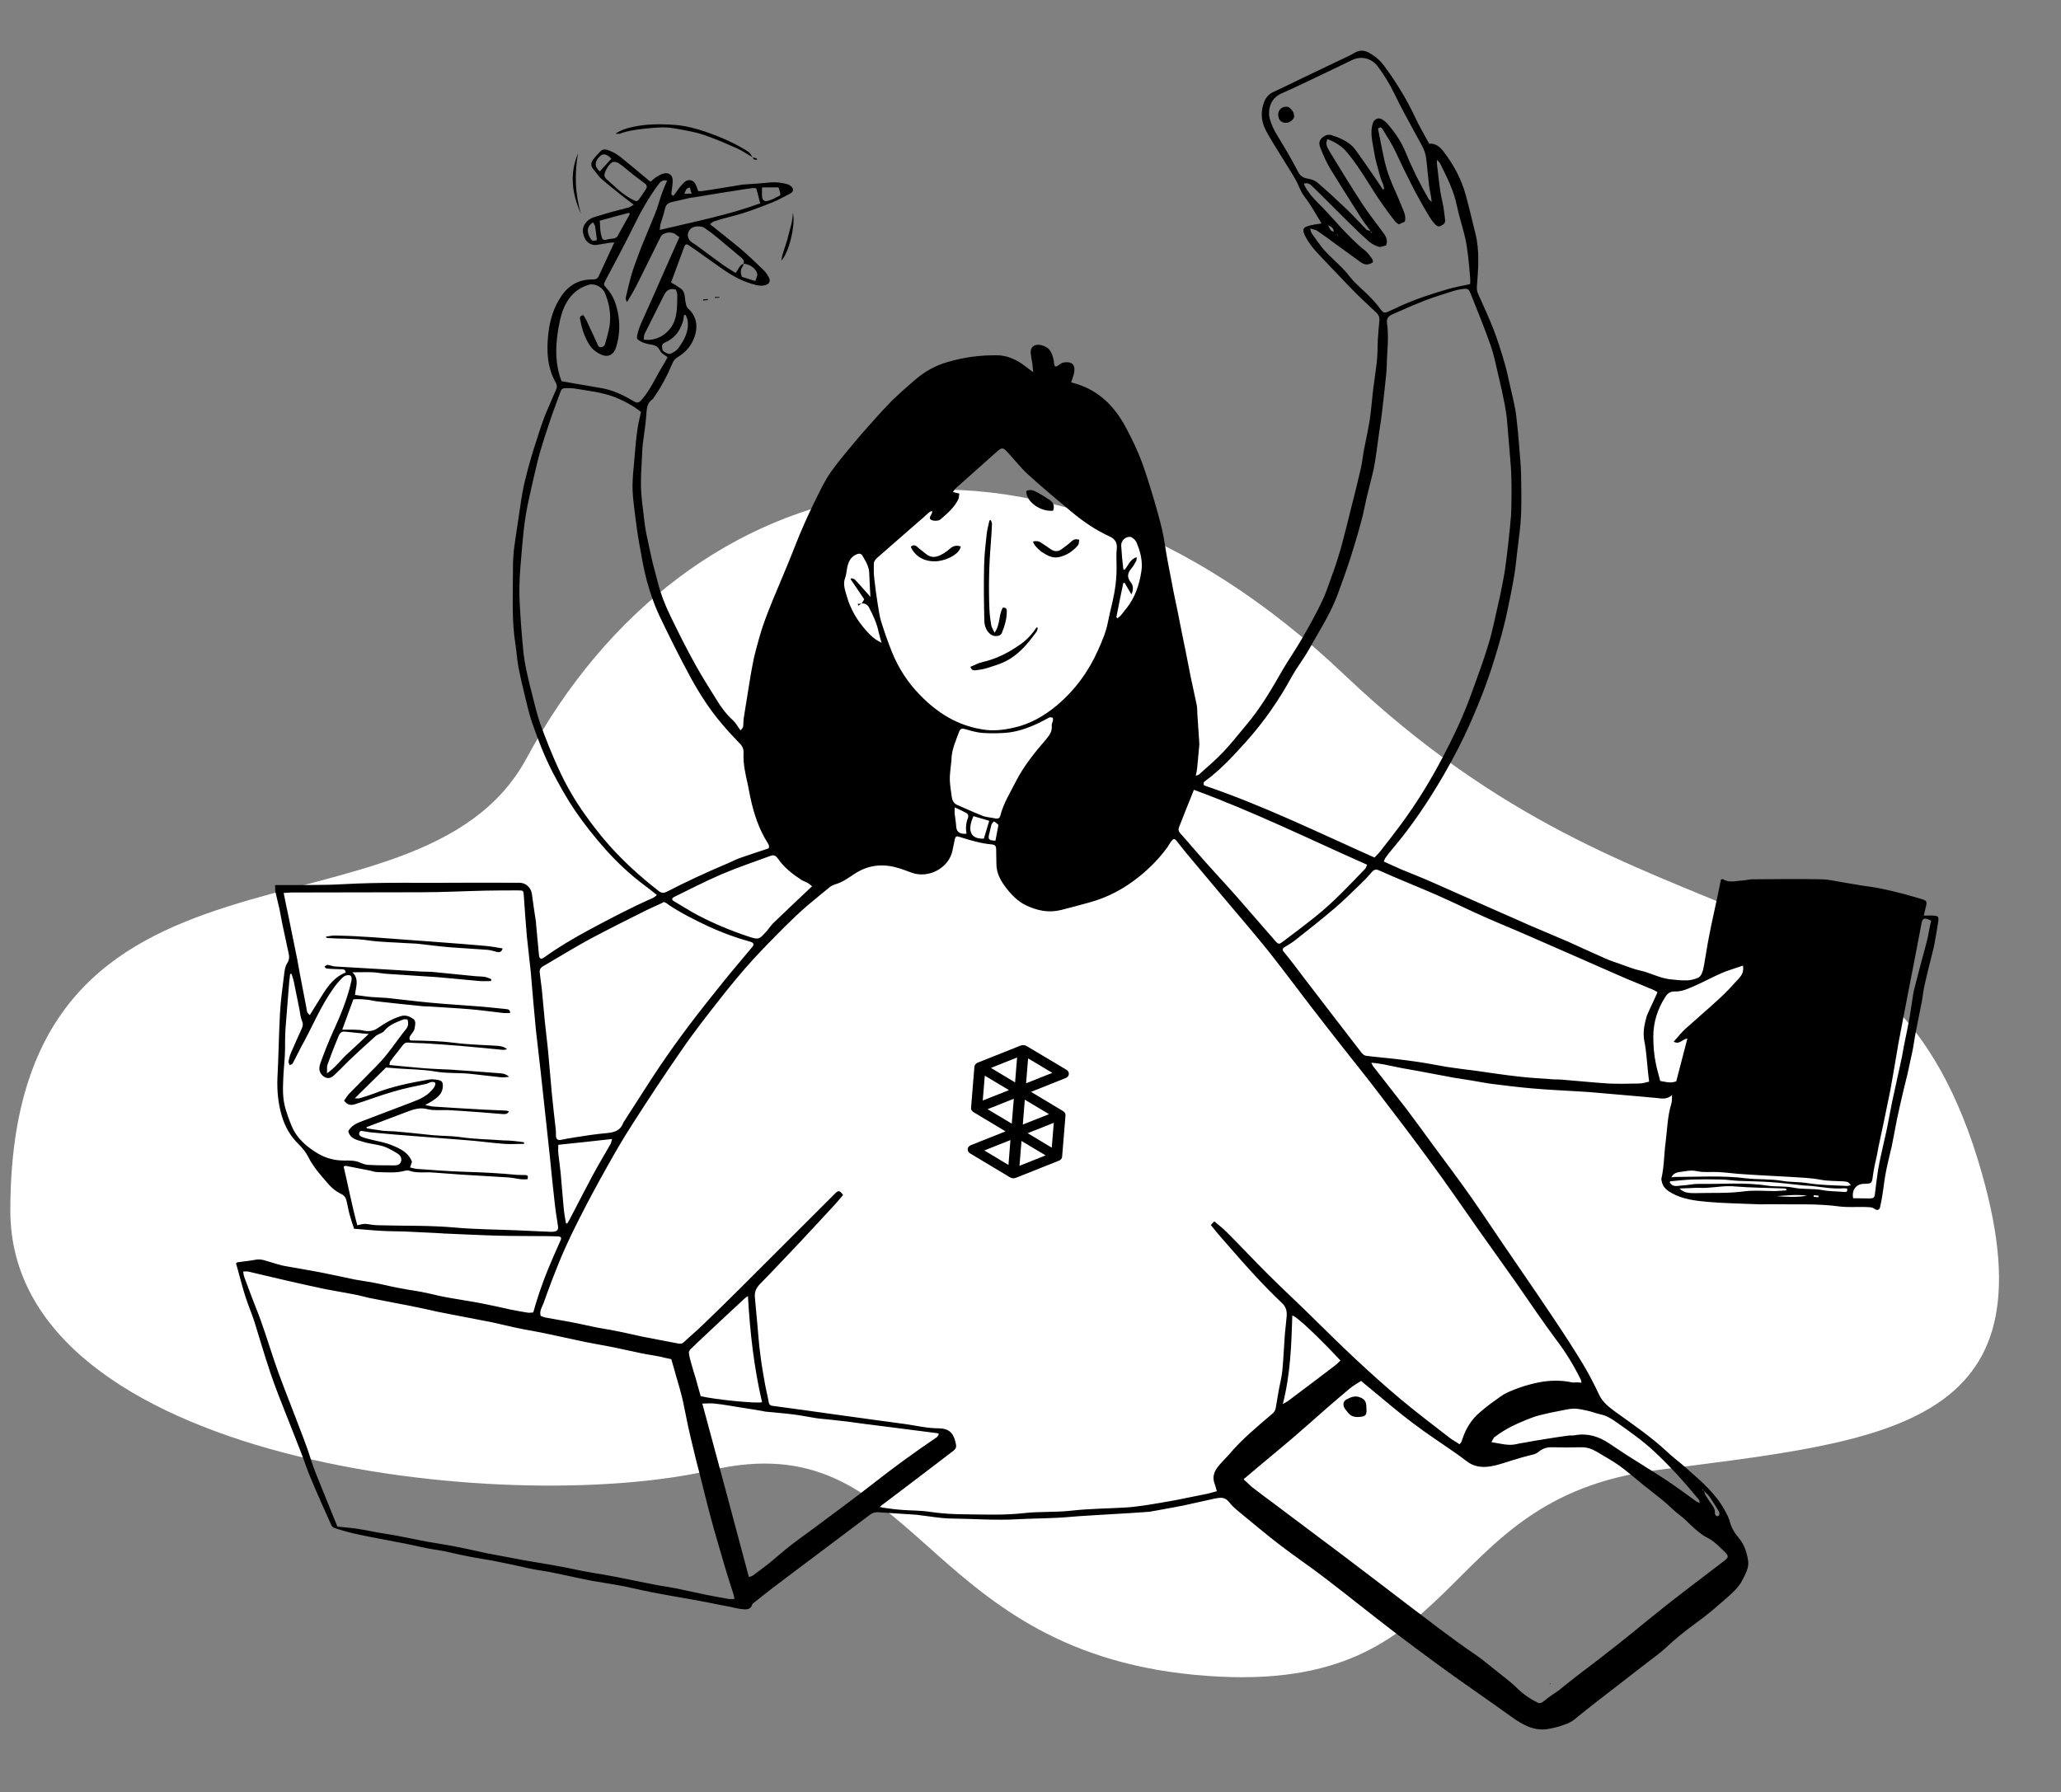 <svg width="399" height="347" viewBox="0 0 399 347" fill="none" xmlns="http://www.w3.org/2000/svg">
<rect x="0" y="0" width="399" height="347" fill="#808080" stroke="none"/>
<g clip-path="url(#clip0)">
<path d="M320.773 284.645C365.307 278.902 397.683 276.608 383.714 227.287C365.821 164.107 320.773 188.153 260.335 130.717C199.896 73.281 133.046 89.17 101.951 146.799C80.877 185.855 2 155.143 2 234.404C2 283.225 97.975 293.835 137.737 284.645C177.5 275.456 177.499 319.107 231.179 324.276C284.858 329.445 276.239 290.389 320.773 284.645Z" fill="white"/>
<path d="M276.679 27.82C277.935 27.731 278.741 28.403 279.459 29.343C281.431 31.895 282.91 34.671 283.762 37.761C284.435 40.179 284.972 42.641 285.6 45.059C286.497 48.552 286.183 52.089 285.914 55.582C285.869 56.119 286.003 56.567 286.228 57.059C287.214 59.253 288.245 61.492 289.141 63.776C289.948 65.88 290.621 68.029 291.248 70.179C291.697 71.612 291.966 73.134 292.324 74.612C292.548 75.641 292.817 76.716 293.041 77.746C293.266 78.82 293.49 79.85 293.579 80.925C293.803 82.806 293.983 84.686 294.117 86.567C294.252 88.313 294.431 90.014 294.476 91.761C294.521 94.358 294.566 97 294.476 99.597C294.386 101.925 294.028 104.253 293.759 106.582C293.579 108.059 293.445 109.537 293.221 111.015C292.997 112.403 292.728 113.791 292.459 115.179C292.279 116.029 292.1 116.925 291.921 117.776C291.248 121.134 290.307 124.447 289.276 127.761C288.021 131.835 286.497 135.82 284.748 139.761C283.224 143.253 281.476 146.612 279.593 149.88C276.635 154.985 273.362 159.91 269.552 164.388C269.103 164.925 268.655 165.462 268.252 166.044C268.117 166.223 268.028 166.492 267.893 166.806C269.014 167.298 270.09 167.835 271.166 168.283C273.093 169.089 275.066 169.85 276.993 170.701C280.266 172.134 283.538 173.612 286.81 175.044C290.038 176.477 293.221 177.865 296.448 179.298C298.735 180.283 301.021 181.223 303.307 182.209C305.817 183.328 308.283 184.492 310.748 185.567C311.735 186.015 312.766 186.328 313.752 186.686C314.962 187.089 316.172 187.626 317.428 187.895C319.4 188.298 321.148 189.328 323.166 189.597C324.331 189.731 325.541 189.865 326.707 189.82C327.379 189.776 328.097 189.597 328.724 189.328C329.038 189.194 329.307 188.835 329.441 188.522C329.666 188.029 329.8 187.447 329.89 186.91C330.248 184.94 330.517 182.97 330.921 181C331.414 178.447 331.997 175.94 332.535 173.388C332.759 172.358 332.938 171.373 333.162 170.298C333.341 170.253 333.521 170.164 333.61 170.253C334.821 171.015 336.166 170.522 337.421 170.477C338.048 170.432 338.676 170.253 339.303 170.253C343.786 170.209 348.269 170.164 352.752 170.253C354.276 170.298 355.755 170.701 357.279 170.925C358.355 171.104 359.386 171.283 360.462 171.462C361.672 171.641 362.883 171.776 364.093 172.044C365.707 172.358 367.276 172.761 368.845 173.164C370.01 173.477 371.131 173.835 372.252 174.149C372.969 174.373 373.059 174.641 372.879 175.403C372.745 175.94 372.61 176.522 372.431 177.283C373.193 177.283 373.776 177.238 374.314 177.283C375.166 177.328 375.345 177.462 375.255 178.313C375.031 179.835 374.762 181.313 374.493 182.791C374.359 183.552 374.135 184.313 373.955 185.074C373.507 186.865 373.059 188.656 372.655 190.447C372.386 191.567 372.252 192.731 372.072 193.85C371.669 195.865 371.266 197.925 370.862 199.94C370.638 201.059 370.504 202.223 370.279 203.343C369.966 204.865 369.607 206.388 369.293 207.91C369.069 208.895 368.8 209.835 368.576 210.82C368.128 212.746 367.679 214.626 367.276 216.552C366.917 218.343 366.603 220.134 366.245 221.88C366.021 222.91 365.752 223.895 365.528 224.925C365.348 225.776 365.124 226.671 364.99 227.522C364.766 228.82 364.631 230.164 364.407 231.507C364.272 232.268 364.138 233.029 363.959 233.791C363.824 234.328 363.331 234.373 362.972 234.104C362.39 233.656 361.717 233.746 361.045 233.701C359.431 233.656 357.817 233.791 356.248 233.612C351.721 232.985 347.148 233.253 342.621 233.164C341.814 233.164 340.962 233.209 340.155 233.164C336.972 233.029 333.835 232.985 330.652 232.716C328.231 232.492 325.766 232.223 323.569 230.97C322.672 230.477 321.866 229.806 321.686 228.641C321.686 228.507 321.597 228.328 321.641 228.194C322.179 225.91 322.135 223.537 322.448 221.253C322.762 218.746 322.807 216.149 323.569 213.686C323.703 213.238 323.659 212.746 323.703 212.029C322.538 213.059 321.462 212.612 320.431 212.567C319.086 212.477 317.786 212.298 316.441 212.209C313.528 211.94 310.569 211.716 307.655 211.447C306.938 211.403 306.221 211.358 305.548 211.313C302.545 211.134 299.541 211 296.538 210.731C293.983 210.507 291.428 210.194 288.917 209.88C287.572 209.701 286.228 209.432 284.883 209.209C283.762 209.029 282.597 208.85 281.476 208.671C279.235 208.268 277.038 207.82 274.797 207.418C273.631 207.194 272.466 207.015 271.3 206.791C270.135 206.567 268.969 206.298 267.803 206.074C267.086 205.94 266.369 205.85 265.472 205.761C265.652 206.074 265.697 206.253 265.786 206.388C267.893 209.119 270.045 211.806 272.107 214.492C273.945 216.91 275.693 219.328 277.486 221.791C279.907 225.059 282.328 228.283 284.659 231.597C286.676 234.462 288.604 237.373 290.576 240.283C293.983 245.298 297.479 250.313 300.841 255.373C302.769 258.238 304.652 261.149 306.445 264.104C307.61 266.029 308.641 268.044 309.583 270.059C310.3 271.582 311.555 272.477 312.81 273.418C316.172 275.835 319.579 278.164 322.628 280.985C323.793 282.104 325.138 283.089 326.348 284.164C329.217 286.671 332.131 289.134 333.969 292.537C334.328 293.209 334.686 293.88 334.866 294.552C335.179 295.806 335.807 296.835 336.614 297.776C337.645 298.985 338.138 300.462 338.407 302.029C338.676 303.462 337.959 304.671 337.331 305.925C336.435 307.671 334.866 308.88 333.431 310.134C331.772 311.612 330.069 313 328.276 314.298C326.259 315.776 324.286 317.343 322.493 319.044C321.462 320.029 320.252 320.835 319.131 321.731C315.948 324.194 312.766 326.656 309.583 329.119C307.969 330.373 306.31 331.671 304.741 332.97C303.845 333.686 302.769 333.955 301.738 334.313C301.11 334.492 300.438 334.626 299.81 334.761C296.986 335.253 294.79 333.955 292.638 332.432C290.397 330.82 288.11 329.209 285.869 327.641C280.445 323.88 275.11 319.94 269.866 315.955C265.428 312.552 261.035 309.015 256.597 305.612C253.638 303.328 250.545 301.268 247.586 298.985C244.986 296.97 242.476 294.865 239.921 292.761C239.203 292.179 238.486 291.552 237.948 290.835C237.141 289.806 236.2 289.94 235.124 290.164C233.241 290.567 231.359 291.015 229.476 291.418C227.324 291.865 225.172 292.223 223.021 292.626C222.841 292.671 222.662 292.671 222.483 292.716C219.883 292.895 217.283 293.074 214.683 293.209C212.172 293.388 209.707 293.477 207.197 293.701C203.835 294.015 200.517 293.97 197.155 294.149C192.762 294.418 188.369 294.059 183.976 294.015C181.914 293.97 179.852 293.567 177.79 293.343C177.7 293.343 177.655 293.298 177.566 293.298C175.055 293.119 172.5 292.985 169.99 292.806C169.317 292.761 168.779 292.985 168.286 293.388C165.193 295.716 162.1 298.044 159.007 300.373C155.779 302.791 152.552 305.209 149.369 307.626C148.293 308.432 147.217 309.328 146.141 310.179C145.962 310.358 145.648 310.492 145.603 310.716C145.379 311.522 144.752 311.612 144.124 311.612C143.541 311.567 142.959 311.477 142.376 311.343C142.062 311.298 141.748 311.209 141.39 311.119C139.955 310.85 138.476 310.582 137.041 310.268C136.145 310.089 135.293 309.955 134.397 309.776C131.662 309.283 128.928 308.835 126.193 308.298C124.355 307.94 122.562 307.492 120.769 307.134C118.752 306.731 116.734 306.462 114.717 306.104C112.879 305.746 110.997 305.343 109.159 304.94C108.307 304.761 107.41 304.582 106.559 304.403C105.438 304.179 104.272 304.044 103.152 303.82C102.479 303.686 101.762 303.552 101.09 303.373C99.252 302.97 97.414 302.567 95.531 302.209C94.41 301.985 93.245 301.85 92.124 301.626C90.914 301.403 89.704 301.179 88.538 300.91C87.731 300.731 86.969 300.552 86.162 300.373C85.041 300.149 83.876 300.015 82.755 299.791C81.724 299.612 80.648 299.343 79.617 299.119C78.631 298.895 77.645 298.716 76.659 298.537C74.148 298.044 71.638 297.597 69.128 297.059C67.693 296.746 66.259 296.343 64.869 295.895C64.555 295.806 64.197 295.537 64.107 295.223C62.762 292.223 61.417 289.223 60.162 286.223C59.445 284.567 58.907 282.82 58.234 281.119C57.293 278.656 56.307 276.238 55.365 273.82C54.334 271.179 53.259 268.537 52.362 265.85C51.241 262.537 50.255 259.134 49.224 255.82C48.731 254.298 48.103 252.865 47.61 251.343C47.028 249.597 46.579 247.806 46.086 246.015C45.952 245.522 45.817 245.029 45.683 244.626C45.862 244.492 45.907 244.403 45.997 244.403C47.162 244.223 48.372 244.134 49.493 243.91C50.614 243.686 51.6 244.179 52.631 244.447C53.438 244.671 54.245 244.985 55.097 245.119C57.024 245.477 58.997 245.791 60.924 246.149C63.569 246.641 66.169 247.223 68.769 247.761C69.934 247.985 71.1 248.119 72.266 248.343C73.386 248.567 74.507 248.791 75.628 249.059C76.479 249.238 77.286 249.418 78.138 249.552C79.259 249.776 80.424 249.91 81.545 250.134C82.71 250.358 83.876 250.626 84.997 250.895C85.848 251.074 86.745 251.253 87.597 251.388C89.569 251.746 91.541 252.015 93.514 252.417C95.352 252.776 97.145 253.179 98.938 253.582C100.014 253.806 101.134 253.985 102.21 254.164C102.569 254.209 102.928 254.119 103.241 254.119C104.272 250.358 105.617 246.776 107.141 243.283C107.59 242.253 108.038 241.268 108.486 240.238C108.755 239.656 108.666 239.432 107.993 239.388C107.276 239.343 106.559 239.388 105.886 239.343C102.703 239.298 99.521 239.343 96.383 239.253C93.021 239.164 89.704 238.985 86.341 238.85C86.117 238.85 85.893 238.85 85.669 238.806C83.248 238.671 80.828 238.582 78.407 238.447C76.838 238.403 75.269 238.403 73.7 238.313C72.041 238.223 70.383 238.044 68.545 237.91C68.231 236.97 67.917 236.029 67.648 235.044C67.424 234.194 67.29 233.298 67.066 232.447C66.931 231.865 66.662 231.462 65.99 231.149C65.138 230.746 64.286 230.074 63.659 229.358C62.224 227.701 60.7 226.044 59.714 224.074C59.221 223.089 58.593 222.328 57.831 221.567C56.217 220 55.141 218.119 54.514 215.925C53.841 213.552 53.617 211.223 53.707 208.761C53.931 204.597 53.976 200.432 54.2 196.268C54.334 193.626 54.738 190.94 55.052 188.298C55.141 187.716 55.231 187.089 55.545 186.597C56.038 185.88 56.038 185.209 55.859 184.492C55.455 182.612 55.052 180.731 54.648 178.85C54.469 177.91 54.29 176.97 54.11 176.029C53.886 174.955 53.572 173.88 53.348 172.806C53.259 172.403 53.259 171.955 53.259 171.373C53.931 171.373 54.469 171.373 55.052 171.373C58.862 171.328 62.672 171.418 66.483 171.194C73.7 170.791 80.962 170.97 88.179 170.925C92.303 170.88 96.472 170.925 100.597 170.925C101.807 170.925 102.793 171.865 102.972 173.074C103.197 174.82 103.466 176.612 103.734 178.358C103.779 178.537 103.779 178.716 103.779 178.895C103.959 180.82 104.138 182.746 104.317 184.671C104.407 185.746 104.676 185.88 105.528 185.253C108.262 183.283 111.131 181.626 114.09 180.015C118.124 177.865 122.159 175.716 126.372 173.88C126.641 173.746 126.866 173.567 127.179 173.298C126.328 172.626 125.521 171.955 124.714 171.373C122.024 169.358 119.559 167.074 117.317 164.567C115.166 162.149 113.193 159.686 111.355 157C109.741 154.626 108.352 152.119 107.007 149.567C105.438 146.522 104.183 143.298 103.062 140.074C102.434 138.283 102.031 136.447 101.583 134.612C101.134 132.82 100.731 131.029 100.372 129.194C100.103 127.716 100.014 126.238 99.79 124.761C99.072 120.373 99.297 115.94 99.297 111.507C99.297 109.85 99.297 108.238 99.476 106.582C99.79 104.029 100.238 101.432 100.597 98.88C100.776 97.626 100.955 96.373 101.179 95.164C101.448 93.731 101.807 92.343 102.166 90.955C102.524 89.612 102.928 88.224 103.331 86.925C104.003 84.865 104.631 82.761 105.393 80.746C106.11 78.91 106.962 77.119 107.724 75.283C107.859 74.97 107.814 74.432 107.635 74.164C105.886 71.119 105.797 67.85 106.155 64.537C106.469 61.94 107.186 59.477 108.71 57.283C110.145 55.179 112.117 54.104 114.672 54.104C115.21 54.104 115.614 54.059 115.883 53.522C116.869 51.373 117.855 49.268 118.931 46.94C118.438 46.985 118.035 46.985 117.631 47.074C116.914 47.164 116.152 47.343 115.435 47.432C114.403 47.522 113.552 46.94 113.148 46C112.61 44.701 112.79 43.806 113.552 42.955C114.314 42.104 115.345 41.97 116.331 41.656C118.079 41.074 119.917 40.671 121.666 40.179C121.979 40.089 122.293 39.865 122.697 39.641C121.934 39.059 121.262 38.567 120.635 38.074C119.245 36.955 117.81 35.835 116.421 34.627C115.838 34.089 115.39 33.373 114.852 32.746C114.314 32.119 114.403 31.492 114.807 30.91C115.255 30.328 115.748 29.791 116.286 29.253C116.779 28.761 117.452 28.94 117.99 29.164C118.752 29.477 119.469 29.88 120.097 30.373C121.935 31.85 123.728 33.373 125.566 34.895C125.655 34.985 125.79 35.074 125.969 35.164C126.372 34.85 126.686 34.492 127.09 34.268C127.583 33.955 128.121 33.641 128.659 33.552C129.645 33.417 130.228 34 130.228 34.985C130.228 35.701 130.093 36.462 130.003 37.179C129.959 37.492 129.869 37.761 130.407 37.895C130.766 37.403 131.124 36.865 131.528 36.328C131.841 35.97 132.155 35.567 132.514 35.253C133.321 34.582 134.262 34.806 134.71 35.791C134.89 36.149 135.024 36.552 135.159 37C135.428 37 135.652 37.044 135.921 37C138.341 36.641 140.762 36.238 143.183 35.835C143.362 35.791 143.541 35.791 143.721 35.746C145.469 35.611 147.172 35.522 148.921 35.343C150.176 35.209 151.386 35.343 152.552 35.701C152.91 35.835 153.314 36.149 153.493 36.507C153.672 36.91 153.359 37.313 152.955 37.492C151.79 38.074 150.669 38.746 149.503 39.194C146.814 40.268 144.124 41.298 141.345 41.97C140.314 42.238 139.283 42.507 138.252 42.865C137.983 42.955 137.714 43.179 137.445 43.403C139.507 45.059 141.524 46.627 143.452 48.238C144.976 49.537 146.455 50.97 147.89 52.358C148.248 52.671 148.472 53.119 148.741 53.522C149.324 54.417 148.966 55.089 147.89 55.268C146.814 55.447 145.828 55.044 144.841 54.731C142.6 53.97 140.672 52.671 138.79 51.328C136.997 50.074 135.248 48.776 133.455 47.567C132.917 47.164 132.648 47.253 132.469 47.791C131.617 50.119 130.766 52.403 129.914 54.686C130.541 55.044 131.124 55.403 131.707 55.806C132.245 56.164 132.469 56.656 132.559 57.283C132.603 57.865 132.693 58.447 132.828 59.029C132.872 59.253 133.007 59.522 133.186 59.701C135.203 61.492 135.159 63.91 134.083 66.104C133.41 67.447 132.424 68.432 131.124 69.194C130.766 69.418 130.407 69.82 130.228 70.224C129.241 72.597 128.076 74.835 126.597 76.94C126.507 77.074 126.462 77.209 126.328 77.298C125.207 78.059 125.207 79.224 125.117 80.432C124.983 82.268 124.669 84.104 124.445 85.94C124.355 86.612 124.355 87.283 124.31 87.955C124.221 90.059 124.041 92.119 124.086 94.224C124.131 96.104 124.4 97.985 124.624 99.865C124.759 101.164 124.938 102.462 125.207 103.716C125.566 105.507 125.969 107.253 126.372 109.044C126.686 110.298 127.045 111.552 127.359 112.806C127.941 115.089 128.793 117.238 129.824 119.343C131.348 122.477 132.872 125.567 134.576 128.612C135.876 130.985 137.355 133.268 138.79 135.597C139.641 136.985 140.628 138.328 141.883 139.447C142.466 139.985 142.824 140.701 143.362 141.418C143.631 141.104 143.81 140.925 143.855 140.746C143.945 140.164 143.9 139.582 143.99 139C144.393 136.403 144.841 133.806 145.245 131.209C145.424 130.134 145.603 129.104 145.828 128.029C145.962 127.268 146.186 126.507 146.366 125.746C146.769 124.268 147.172 122.746 147.666 121.268C148.248 119.567 148.921 117.865 149.593 116.209C151.028 112.716 152.552 109.268 153.897 105.776C155.062 102.776 156.362 99.865 157.797 96.955C158.783 94.985 159.679 93.014 160.935 91.268C162.459 89.164 164.117 87.194 165.776 85.224C167.166 83.567 168.6 82 169.99 80.432C170.931 79.403 171.872 78.373 172.859 77.388C174.293 76.044 175.728 74.746 177.207 73.492C179.045 71.925 181.107 70.761 183.483 70.089C186.666 69.149 189.848 68.746 193.121 68.791C194.869 68.835 196.348 69.462 197.783 70.403C198.455 70.895 199.128 71.388 200.024 72.059C199.979 71.477 199.935 71.074 199.89 70.671C199.8 69.865 199.576 69.059 199.531 68.253C199.486 67.089 200.383 66.552 201.548 66.82C203.252 67.224 203.7 68.298 204.014 69.865C204.059 70.044 204.014 70.224 204.059 70.403C204.148 71.029 204.372 71.119 204.91 70.716C205.224 70.492 205.583 70.224 205.941 70.179C207.824 69.91 208.272 70.895 207.869 72.507C207.734 73 207.555 73.492 207.376 74.029C207.824 74.164 208.228 74.298 208.586 74.388C212.89 75.776 215.759 78.731 217.866 82.582C219.121 84.91 220.286 87.328 221.183 89.791C221.945 91.94 222.617 94.134 223.29 96.328C223.872 98.343 224.455 100.358 224.948 102.418C225.397 104.343 225.621 106.268 225.979 108.238C226.383 110.343 226.786 112.447 227.19 114.552C227.503 116.209 227.907 117.865 228.221 119.567C228.624 121.626 229.028 123.686 229.476 125.791C229.835 127.537 230.148 129.283 230.507 131.029C230.866 132.82 231.314 134.656 231.672 136.447C231.807 137.074 231.762 137.701 231.807 138.328C231.941 140.119 232.031 141.865 232.166 143.656C232.166 143.925 232.21 144.194 232.166 144.418C232.031 145.85 231.897 147.283 231.762 148.716C231.717 149.164 231.628 149.567 231.493 150.194C231.762 150.104 232.076 150.059 232.21 149.88C233.824 148.447 235.438 147.059 236.917 145.492C238.441 143.88 239.786 142.134 241.221 140.432C244.045 137.119 246.197 133.403 248.348 129.641C249.559 127.582 250.948 125.612 252.114 123.552C253.503 121.134 254.893 118.671 256.059 116.164C256.91 114.328 257.493 112.358 258.21 110.477C258.569 109.492 258.883 108.462 259.197 107.432C259.421 106.671 259.69 105.865 259.869 105.104C260.497 102.731 261.079 100.358 261.662 98.029C262.29 95.612 262.872 93.149 263.455 90.686C263.724 89.522 263.814 88.358 264.038 87.194C264.262 85.985 264.531 84.82 264.755 83.612C264.934 82.671 265.114 81.731 265.248 80.791C265.472 79.134 265.607 77.477 265.786 75.82C266.01 73.895 266.324 72.014 266.548 70.089C266.683 68.701 266.683 67.313 266.728 65.97C266.817 64.671 266.907 63.373 267.041 62.119C267.131 61.358 266.817 60.821 266.279 60.373C265.069 59.209 263.814 58.089 262.648 56.925C261.438 55.716 260.228 54.462 259.062 53.209C257.897 52 256.776 50.835 255.655 49.627C254.445 48.373 253.324 47.074 252.562 45.462C252.159 44.567 252.203 44.119 253.1 43.806C253.952 43.492 254.848 43.447 255.835 43.268C255.745 43.134 255.61 42.865 255.476 42.641C254.535 41.074 253.638 39.507 252.517 38.029C251.71 37 251.352 35.656 250.679 34.537C249.424 32.388 248.035 30.283 246.735 28.134C246.152 27.149 245.524 26.164 245.031 25.179C244.09 23.388 244.045 21.507 244.762 19.671C245.076 18.91 245.614 18.194 246.555 17.791C248.438 16.94 250.276 16 252.159 15.104C255.207 13.627 258.3 12.194 261.348 10.716C261.841 10.492 262.29 10.134 262.828 9.955C263.859 9.552 264.845 10.044 265.652 10.582C266.459 11.119 267.266 11.791 267.848 12.597C270.179 15.731 272.241 19.044 273.9 22.582C274.752 24.418 275.738 26.074 276.679 27.82ZM258.659 45.238C258.748 45.373 258.838 45.462 258.928 45.597C258.972 45.552 258.972 45.552 259.017 45.507C258.883 45.417 258.748 45.328 258.659 45.238C258.479 45.104 258.345 44.97 258.21 44.835C258.166 44.119 257.672 43.85 257.135 43.627C257.403 44.119 257.493 44.791 258.21 44.835C258.345 44.925 258.524 45.104 258.659 45.238ZM329.89 288.686C329.8 288.597 329.71 288.462 329.666 288.373C329.621 288.418 329.621 288.462 329.576 288.507C329.666 288.552 329.8 288.597 329.89 288.686C329.979 288.91 330.024 289.223 330.159 289.447C330.517 290.074 330.966 290.656 331.369 291.283C331.728 291.776 332.041 292.268 331.997 292.985C331.952 293.164 332.176 293.432 332.355 293.567C332.4 293.612 332.759 293.522 332.803 293.388C332.893 293.164 332.893 292.895 332.803 292.716C332.221 291.731 331.593 290.746 330.921 289.761C330.607 289.358 330.248 289.044 329.89 288.686ZM143.945 51.059C143.9 51.238 143.9 51.462 143.81 51.552C143.272 52.224 143.362 52.895 143.631 53.611C144.483 53.88 145.29 54.104 146.231 54.417C146.41 53.835 146.679 53.388 146.59 52.985C146.366 51.955 145.066 51.104 143.945 51.059C144.169 50.477 143.766 50.074 143.362 49.761C141.972 48.597 140.583 47.432 139.193 46.268C138.297 45.507 137.355 44.791 136.369 44.119C135.741 43.671 134.307 43.761 133.769 44.253C132.917 44.97 132.962 46.224 133.903 46.895C134.217 47.119 134.531 47.298 134.845 47.522C136.638 48.821 138.386 50.164 140.224 51.462C140.941 51.955 141.703 52.403 142.421 52.85C142.959 52.179 143.138 51.328 143.945 51.059ZM166.807 116.835C166.986 116.612 167.121 116.388 167.3 116.029C166.448 114.731 165.552 113.432 164.655 112.134C164.7 112.089 164.745 112 164.834 111.955C165.059 112.044 165.372 112.089 165.552 112.268C166.269 113.029 166.941 113.791 167.614 114.552C167.883 114.865 168.152 115.134 168.51 115.582C168.421 113.925 168.331 112.537 168.286 111.104C168.286 109.716 167.569 108.641 166.941 107.567C166.717 107.209 166.403 107.119 165.91 107.298C164.969 107.656 164.476 108.373 164.207 109.179C163.893 110.029 163.938 111.015 163.624 111.865C163.131 113.119 163.624 114.328 163.938 115.447C164.655 118 166 120.238 167.793 122.209C168.555 123.059 169.317 123.82 170.662 124.447C170.438 123.641 170.259 123.059 170.124 122.477C169.766 120.686 169.003 119.074 168.152 117.462C167.793 116.97 167.345 116.791 166.807 116.835ZM265.383 44.791C265.428 44.925 265.472 45.014 265.517 45.149C265.562 45.104 265.607 45.059 265.652 45.059C265.562 44.925 265.472 44.88 265.383 44.791C264.666 43.85 263.993 42.955 263.366 41.97C261.393 38.88 259.421 35.746 257.493 32.611C256.776 31.403 256.193 30.059 255.655 28.716C255.386 28.089 255.252 27.328 255.879 26.746C256.552 26.119 257.269 25.895 258.121 26.298C258.345 26.388 258.614 26.432 258.838 26.522C260.138 27.059 261.438 27.731 262.29 28.85C263.5 30.462 264.621 32.164 265.786 33.821C266.459 34.761 267.086 35.746 267.714 36.686C267.803 36.641 267.893 36.597 267.983 36.597C267.893 36.283 267.848 35.97 267.759 35.701C267.535 35.119 267.266 34.537 267.131 33.955C266.728 32.432 266.234 30.91 266.01 29.343C265.741 27.552 265.159 25.716 265.786 23.835C266.01 23.119 266.817 22.671 267.49 23.074C267.848 23.298 268.252 23.567 268.521 23.88C269.955 25.492 271.166 27.238 272.017 29.253C273.317 32.432 274.841 35.522 276.545 38.477C276.679 38.701 276.948 38.88 277.172 39.104C277.083 37.985 276.814 37.044 276.679 36.059C276.455 34.268 276.321 32.432 276.097 30.641C276.007 30.015 275.828 29.343 275.559 28.761C274.976 27.552 274.303 26.432 273.676 25.268C272.466 22.985 271.166 20.701 270.045 18.328C269.059 16.313 267.938 14.432 266.593 12.686C265.428 11.253 263.455 10.806 261.797 11.611C259.421 12.731 257.09 13.895 254.714 15.014C252.517 16.044 250.321 17.119 248.079 18.104C245.883 19.044 245.435 21.328 245.793 22.895C246.107 24.104 246.645 25.224 247.317 26.298C248.707 28.582 250.052 30.82 251.262 33.194C251.71 34.089 252.293 34.447 253.19 34.582C253.817 34.716 254.535 34.895 254.983 35.298C256.821 36.865 258.614 38.522 260.362 40.179C261.841 41.567 263.186 43.089 264.621 44.522C264.845 44.611 265.159 44.656 265.383 44.791ZM306.176 267.731C306.086 267.373 306.086 267.194 305.997 267.059C304.697 264.417 303.172 261.91 301.379 259.537C298.69 255.955 296.179 252.194 293.624 248.522C291.159 245.029 288.648 241.537 286.183 238.044C283.135 233.701 280.131 229.313 276.993 225.059C273.721 220.582 270.359 216.149 266.952 211.716C264.576 208.582 262.066 205.492 259.645 202.403C257.583 199.806 255.566 197.164 253.548 194.567C250.903 191.119 248.303 187.626 245.614 184.223C242.79 180.731 239.876 177.328 236.962 173.88C234.586 171.015 232.166 168.194 229.79 165.328C229.117 164.522 228.49 163.716 227.862 162.91C227.369 162.283 227.19 162.328 226.697 162.955C226.472 163.268 226.293 163.582 226.114 163.895C224.545 166.089 222.662 168.015 220.555 169.716C217.686 172.044 214.503 173.746 210.917 174.731C209.079 175.223 207.197 175.761 205.359 176.209C202.938 176.791 200.741 176.298 198.59 175.268C197.021 174.507 195.81 173.253 194.779 171.91C193.748 170.567 192.897 169.089 192.897 167.253C192.897 166.313 192.852 165.373 192.852 164.477C192.852 163.806 192.628 163.537 191.955 163.492C189.848 163.313 187.831 162.686 185.814 162.059C185.141 161.835 184.962 161.925 184.828 162.597C184.693 163.313 184.514 164.029 184.379 164.746C183.662 168.104 179.762 170.119 176.579 169C175.459 168.597 174.338 168.149 173.217 167.88C170.438 167.209 167.838 167.612 165.462 169.179C164.297 169.94 163.176 170.791 161.786 171.194C161.383 171.328 160.935 171.507 160.621 171.776C159.141 172.985 157.662 174.194 156.183 175.447C154.748 176.701 153.359 178 151.969 179.388C149.862 181.492 147.755 183.641 145.738 185.835C143.631 188.164 141.614 190.582 139.686 193.044C137.041 196.403 134.397 199.761 131.976 203.298C128.703 208 125.521 212.835 122.428 217.671C120.724 220.313 119.155 223 117.631 225.731C115.793 229 114 232.313 112.297 235.671C111.041 238.134 109.831 240.641 108.755 243.149C107.5 246.149 106.334 249.194 105.259 252.238C104.99 253.044 104.362 253.806 104.676 254.791C104.99 254.88 105.303 255.059 105.617 255.104C106.783 255.328 107.948 255.507 109.114 255.731C110.145 255.91 111.176 256.089 112.162 256.313C113.283 256.537 114.403 256.806 115.524 257.029C116.6 257.253 117.721 257.388 118.797 257.612C120.679 257.97 122.562 258.418 124.445 258.82C126.686 259.268 128.972 259.671 131.214 260.119C131.662 260.209 132.021 260.209 132.424 259.85C133.679 258.641 135.069 257.522 136.324 256.268C138.61 254.074 140.897 251.835 143.138 249.597C146.455 246.283 149.772 242.97 153.09 239.656C155.959 236.791 158.783 233.97 161.652 231.104C162.324 230.432 162.548 230.477 163.221 231.373C162.683 232 162.145 232.671 161.562 233.298C159.276 235.806 156.945 238.268 154.659 240.731C152.148 243.373 149.683 246.015 147.128 248.612C146.41 249.373 146.052 250.089 146.141 251.164C146.321 252.955 146.455 254.791 146.634 256.582C146.814 258.552 146.948 260.522 147.217 262.447C147.441 264.238 147.755 266.029 148.069 267.82C148.293 269.074 148.607 270.283 148.831 271.537C148.921 271.985 149.145 272.164 149.593 272.209C151.7 272.477 153.807 272.791 155.869 273.059C158.021 273.373 160.128 273.641 162.279 273.955C164.566 274.268 166.852 274.582 169.093 274.895C171.2 275.164 173.262 275.477 175.369 275.746C177.476 276.059 179.583 276.552 181.645 276.552C183.617 276.552 184.514 277.358 184.962 279.149C185.186 280.089 185.231 280.403 184.469 280.985C180.659 283.895 176.848 286.806 172.993 289.716C172.141 290.388 171.245 291.014 170.214 291.82C171.872 292.044 173.307 292.268 174.741 292.358C176.49 292.492 178.193 292.447 179.941 292.716C182.317 293.074 184.783 293.209 187.159 293.209C190.79 293.253 194.466 293.388 198.097 292.985C201.19 292.626 204.328 292.85 207.466 292.492C211.052 292.089 214.683 292.089 218.269 291.865C219.614 291.776 220.914 291.552 222.259 291.373C224.007 291.104 225.755 290.791 227.503 290.477C227.728 290.432 227.952 290.388 228.176 290.343C230.014 289.985 231.897 289.582 233.735 289.223C234.317 289.089 234.9 288.91 235.572 288.731C235.393 288.059 235.259 287.567 235.079 287.074C234.721 286 235.035 285.015 235.662 284.164C236.335 283.268 237.186 282.462 237.948 281.612C240.459 278.612 243.507 276.149 246.466 273.597C246.69 273.373 246.914 273.015 246.959 272.701C247.183 271.582 247.317 270.418 247.541 269.298C247.766 268 248.124 266.701 248.259 265.358C248.483 262.985 248.572 260.612 248.752 258.238C248.841 257.209 248.976 256.179 249.066 255.149C249.2 254.029 249.066 253.089 248.124 252.238C246.376 250.582 244.672 248.835 243.014 247.044C240.728 244.582 238.531 242.029 236.335 239.522C235.662 238.761 235.035 237.955 234.407 237.194C234.721 236.88 234.855 236.701 235.079 236.477C235.886 237.149 236.693 237.776 237.455 238.537C240.145 241.223 242.745 244 245.435 246.686C248.438 249.686 251.576 252.552 254.579 255.552C259.869 260.791 265.248 265.94 270.941 270.731C274.079 273.373 277.352 275.835 280.579 278.343C281.207 278.835 281.924 279.194 282.552 279.641C282.686 279.462 282.776 279.418 282.821 279.373C282.955 279.104 283.045 278.835 283.135 278.567C283.807 276.552 284.883 274.806 286.497 273.462C287.752 272.343 289.141 271.358 290.531 270.373C291.203 269.88 292.01 269.522 292.772 269.209C294.386 268.537 296.045 268.044 297.748 267.686C300.035 267.238 302.231 267.194 304.472 267.686C305.055 267.641 305.593 267.641 306.176 267.731ZM65.317 295.582C66.572 295.716 67.828 295.806 69.083 295.985C70.472 296.209 71.862 296.477 73.252 296.746C74.417 296.97 75.583 297.104 76.748 297.328C78.721 297.686 80.693 298.134 82.621 298.492C84.593 298.85 86.566 299.119 88.538 299.522C90.421 299.88 92.303 300.328 94.186 300.731C96.562 301.179 98.938 301.626 101.314 302.074C103.331 302.432 105.348 302.746 107.366 303.104C108.307 303.283 109.248 303.462 110.19 303.641C111.31 303.865 112.431 304.134 113.552 304.313C114.672 304.537 115.838 304.716 116.959 304.895C117.766 305.029 118.572 305.209 119.379 305.343C121.397 305.746 123.369 306.149 125.386 306.552C126.148 306.686 126.91 306.865 127.672 307C128.748 307.179 129.779 307.313 130.855 307.537C132.738 307.94 134.621 308.343 136.503 308.746C138.028 309.059 139.552 309.328 141.076 309.597C141.434 309.641 141.793 309.597 142.197 309.597C142.107 309.194 142.062 308.97 142.017 308.746C141.614 307.492 141.21 306.194 140.807 304.94C140.403 303.641 140.045 302.343 139.641 301C139.014 298.806 138.341 296.612 137.759 294.418C137.31 292.806 136.907 291.194 136.503 289.582C136.145 288.149 135.786 286.716 135.428 285.283C135.069 283.94 134.71 282.552 134.397 281.209C133.993 279.552 133.59 277.895 133.231 276.238C132.872 274.582 132.559 272.88 132.2 271.223C131.841 269.656 131.393 268.134 130.945 266.612C130.631 265.447 130.272 264.283 129.959 263.164C129.062 262.985 128.3 262.806 127.538 262.626C126.462 262.403 125.341 262.268 124.266 262.044C122.472 261.686 120.635 261.238 118.841 260.88C117.003 260.522 115.21 260.209 113.372 259.85C110.817 259.313 108.217 258.731 105.662 258.194C104.81 258.015 104.003 257.88 103.152 257.701C102.121 257.522 101.09 257.343 100.103 257.119C98.355 256.761 96.652 256.313 94.903 255.955C92.348 255.462 89.793 254.97 87.238 254.477C86.386 254.298 85.579 254.164 84.728 253.985C82.934 253.582 81.141 253.179 79.303 252.82C77.51 252.462 75.717 252.149 73.969 251.791C73.117 251.612 72.31 251.477 71.459 251.298C70.428 251.074 69.397 250.761 68.321 250.582C66.528 250.223 64.734 249.955 62.941 249.597C60.431 249.059 57.965 248.522 55.455 247.94C52.99 247.358 50.479 246.776 48.014 246.194C47.745 246.149 47.476 246.194 47.072 246.194C47.162 246.641 47.162 246.955 47.297 247.268C48.014 249.194 48.731 251.164 49.493 253.089C50.883 256.492 51.914 259.985 53.079 263.432C54.2 266.791 55.545 270.059 56.8 273.373C57.607 275.567 58.504 277.716 59.266 279.865C59.938 281.656 60.431 283.537 61.148 285.283C62.493 288.686 63.928 292.089 65.317 295.582ZM266.1 166.044C266.459 165.641 266.862 165.283 267.176 164.88C268.521 163.179 269.866 161.432 271.166 159.686C274.214 155.567 276.859 151.268 279.235 146.746C281.341 142.761 283.269 138.686 284.793 134.477C285.959 131.253 287.169 128.029 288.155 124.761C288.962 122.164 289.455 119.432 290.083 116.791C290.307 115.895 290.486 115 290.666 114.059C290.89 112.85 291.159 111.641 291.338 110.432C291.562 108.776 291.786 107.119 291.966 105.462C292.19 103.044 292.548 100.671 292.593 98.253C292.638 95.298 292.683 92.298 292.414 89.343C292.19 86.835 292.01 84.283 291.786 81.776C291.697 80.612 291.517 79.403 291.293 78.238C290.935 76.403 290.531 74.567 290.083 72.731C289.635 70.761 289.231 68.746 288.559 66.82C287.393 63.462 286.003 60.149 284.703 56.835C284.345 55.985 284.21 55.85 283.314 55.94C282.462 56.029 281.61 56.253 280.803 56.522C279.145 57.059 277.486 57.552 275.872 58.179C273.721 59.029 271.569 59.97 269.462 60.91C268.79 61.224 268.386 61.716 268.521 62.611C268.655 63.507 268.7 64.447 268.7 65.388C268.7 66.686 268.566 67.985 268.521 69.283C268.476 70.268 268.476 71.209 268.386 72.194C268.162 74.522 267.893 76.85 267.624 79.179C267.535 80.119 267.4 81.014 267.266 81.955C267.086 83.074 266.907 84.238 266.772 85.358C266.593 86.701 266.414 88.089 266.19 89.432C266.055 90.328 265.876 91.179 265.652 92.029C265.293 93.552 264.89 95.029 264.531 96.552C264.172 98.119 263.903 99.686 263.455 101.209C262.828 103.582 262.11 105.955 261.348 108.328C260.586 110.656 259.735 112.985 258.883 115.313C257.493 118.985 255.341 122.253 253.459 125.656C252.428 127.492 251.128 129.149 250.097 130.985C247.631 135.507 244.717 139.716 241.31 143.522C238.845 146.253 236.379 148.985 233.376 151.179C233.062 151.403 232.883 151.582 233.107 152.074C244.359 155.88 255.072 161.119 266.1 166.044ZM240.772 286.447C241.31 286.94 241.669 287.253 242.028 287.612C242.252 287.835 242.521 288.059 242.79 288.238C244 289.179 245.21 290.074 246.421 290.97C251.038 294.462 255.7 297.91 260.317 301.403C264.128 304.268 267.893 307.179 271.659 310.044C276.276 313.537 280.848 317.119 285.645 320.388C287.124 321.373 288.469 322.582 289.859 323.656C291.114 324.686 292.459 325.626 293.624 326.791C294.835 328 296.224 328.94 297.748 329.701C297.972 329.791 298.331 329.746 298.555 329.612C299.048 329.298 299.497 328.85 300.035 328.492C300.617 328.044 301.29 327.686 301.828 327.238C303.262 326.119 304.652 324.955 306.086 323.88C310.569 320.522 314.962 317.029 319.31 313.447C324.017 309.597 328.904 305.97 333.745 302.253C334.641 301.582 334.731 301.313 333.924 300.507C332.848 299.477 331.817 298.358 330.517 297.731C328.321 296.612 326.931 294.641 325.048 293.253C323.972 292.447 323.076 291.462 322.045 290.612C320.835 289.626 319.624 288.686 318.369 287.701C316.755 286.403 315.186 285.015 313.528 283.806C312.138 282.82 310.659 282.015 309.179 281.119C308.193 280.537 307.207 280.179 306.041 280.223C304.203 280.268 302.366 280.268 300.572 280.223C299.497 280.179 298.6 280.447 297.793 281.164C297.569 281.343 297.3 281.477 297.031 281.567C296.045 281.835 295.014 282.059 294.028 282.373C292.235 282.865 290.486 283.582 288.693 283.895C287.214 284.164 285.645 284.074 284.3 283.179C283.583 282.686 282.955 282.149 282.238 281.656C279.324 279.597 276.321 277.671 273.497 275.522C270.628 273.373 267.893 271 265.114 268.716C264.531 268.268 263.993 267.776 263.5 267.373C262.693 267.91 261.931 268.313 261.303 268.85C259.869 270.059 258.435 271.268 257 272.522C254.803 274.447 252.652 276.373 250.41 278.298C247.317 280.94 244.179 283.492 241.086 286.134C240.907 286.179 240.817 286.403 240.772 286.447ZM148.831 164.253C148.876 163.985 148.876 163.85 148.876 163.761C148.831 163.582 148.741 163.403 148.652 163.268C146.903 160.537 145.917 157.492 145.245 154.313C145.066 153.462 144.931 152.656 144.752 151.806C144.303 149.835 143.855 147.91 143.945 145.85C143.99 145.089 143.766 144.507 143.228 143.97C142.017 142.716 140.807 141.418 139.686 140.074C137.4 137.388 135.472 134.388 133.769 131.298C131.572 127.268 129.555 123.194 127.583 119.074C126.597 116.925 125.834 114.686 125.207 112.403C124.579 110.029 124.176 107.567 123.728 105.104C123.548 104.029 123.369 103 123.234 101.925C122.966 99.597 122.562 97.268 122.472 94.94C122.383 92.88 122.652 90.776 122.831 88.716C122.966 86.835 123.145 84.955 123.414 83.074C123.548 82 123.862 80.925 124.086 79.761C122.652 78.597 120.993 77.701 119.245 76.985C116.69 75.955 114 75.686 111.31 75.238C110.728 75.149 110.1 75.149 109.517 75.149C108.979 75.149 108.666 75.328 108.486 75.91C107.814 77.835 107.052 79.716 106.424 81.641C105.752 83.612 105.124 85.582 104.541 87.552C103.959 89.612 103.51 91.716 103.017 93.82C102.614 95.656 102.166 97.492 101.852 99.373C101.493 101.477 101.269 103.626 101.09 105.776C100.866 108.418 100.597 111.015 100.552 113.656C100.507 116.074 100.731 118.492 100.866 120.91C101 122.791 101.179 124.671 101.359 126.552C101.493 127.626 101.672 128.701 101.897 129.731C102.255 131.432 102.659 133.134 103.107 134.791C103.555 136.626 104.003 138.462 104.631 140.253C105.707 143.164 106.828 146.029 108.128 148.85C109.562 151.985 111.266 154.94 113.283 157.761C115.21 160.492 117.272 163.044 119.603 165.462C122.069 168.015 124.714 170.343 127.538 172.537C128.076 172.94 128.524 172.94 129.062 172.671C132.962 170.656 136.952 168.82 140.986 167.119C141.748 166.806 142.466 166.403 143.228 166.134C145.11 165.462 146.993 164.88 148.831 164.253ZM101.448 221.164C101.448 221.253 101.448 221.343 101.448 221.477C100.148 221.477 98.848 221.567 97.593 221.477C95.172 221.298 92.707 220.94 90.286 220.761C86.655 220.447 83.024 220.223 79.393 219.91C77.152 219.731 74.865 219.552 72.624 219.328C71.907 219.283 71.234 219.194 70.517 219.059C70.159 219.015 69.755 218.791 69.576 219.283C69.352 219.82 69.845 220.044 70.204 220.179C70.741 220.403 71.324 220.492 71.907 220.671C73.207 220.985 74.552 221.209 75.762 221.701C77.421 222.373 79.034 223.089 79.752 224.925C79.662 225.283 79.528 225.597 79.393 226.044C79.841 226.134 80.2 226.268 80.559 226.313C83.786 226.537 87.014 226.806 90.241 226.895C93.514 226.985 96.786 227.164 100.059 227.477C100.597 227.522 101.179 227.477 101.717 227.522C102.166 227.522 102.3 227.746 102.121 228.328C101.717 228.328 101.269 228.373 100.866 228.328C100.014 228.238 99.162 228.015 98.355 227.97C95.352 227.791 92.348 227.612 89.345 227.432C87.507 227.298 85.714 227.164 83.876 227.029C82.307 226.895 80.738 227.209 79.214 226.671C78.99 226.582 78.676 226.626 78.452 226.671C76.704 227.164 74.91 226.985 73.117 226.94C72.624 226.94 72.176 226.806 71.728 226.671C70.114 226.358 68.545 226.044 66.931 225.731C66.841 225.731 66.707 225.776 66.528 225.865C67.424 229.671 68.141 233.477 69.172 237.238C69.8 237.104 70.204 236.97 70.652 236.97C71.145 236.97 71.593 237.104 72.086 237.149C72.49 237.194 72.893 237.238 73.297 237.238C78.272 237.373 83.204 237.238 88.179 237.686C92.169 238.044 96.204 238.044 100.238 238.223C102.255 238.313 104.272 238.403 106.245 238.492C106.603 238.492 107.007 238.537 107.366 238.447C107.903 238.358 108.083 238.044 108.038 237.507C107.769 235.806 107.5 234.059 107.321 232.313C107.007 229.582 106.738 226.85 106.469 224.119C106.155 221.209 105.841 218.298 105.528 215.388C105.259 212.791 104.945 210.149 104.676 207.552C104.362 204.776 104.048 202 103.734 199.268C103.376 195.552 103.062 191.88 102.748 188.164C102.524 185.835 102.21 183.507 101.986 181.179C101.762 178.582 101.583 175.985 101.403 173.388C101.359 172.447 101.314 172.403 100.328 172.403C98.221 172.403 96.069 172.403 93.962 172.447C89.838 172.537 85.714 172.761 81.545 172.761C73.162 172.806 64.734 172.761 56.352 172.806C55.904 172.806 55.41 172.895 54.917 172.895C55.231 174.418 55.5 175.85 55.814 177.238C56.397 180.104 56.979 182.97 57.562 185.835C57.741 186.731 57.876 187.671 58.055 188.567C58.459 190.761 58.907 192.91 59.31 195.104C59.4 195.641 59.4 196.179 59.983 196.537C60.521 195.641 61.059 194.791 61.597 193.94C62.986 191.701 64.286 189.328 66.931 188.298C66.841 187.626 66.393 187.671 65.99 187.671C65.093 187.626 64.197 187.626 63.3 187.537C63.121 187.537 62.986 187.313 62.807 187.179C62.986 187.044 63.21 186.82 63.39 186.82C63.883 186.865 64.376 187.089 64.914 187.134C68.007 187.313 71.1 187.492 74.148 187.671C76.659 187.806 79.124 187.985 81.635 188.119C82.397 188.164 83.204 188.119 83.966 188.209C86.655 188.477 89.39 188.746 92.079 189.015C92.662 189.059 93.29 189.059 93.872 189.149C94.321 189.238 94.724 189.417 95.128 189.597C95.083 189.731 95.083 189.82 95.038 189.955C94.321 189.955 93.603 190 92.886 189.955C90.152 189.731 87.417 189.418 84.638 189.194C81.455 188.97 78.272 188.791 75.045 188.567C74.103 188.522 73.117 188.298 72.176 188.253C70.921 188.209 69.665 188.253 68.231 188.253C69.621 189.641 68.859 191.119 68.724 192.641C69.845 192.776 70.876 192.955 71.907 193.044C72.893 193.134 73.924 193.134 74.91 193.223C76.883 193.447 78.9 193.671 80.872 193.895C82.441 194.074 84.055 194.209 85.624 194.343C87.865 194.522 90.062 194.656 92.303 194.835C94.186 194.97 96.069 195.194 97.952 195.373C98.4 195.418 98.759 195.507 98.759 196.134C98.266 196.134 97.817 196.179 97.414 196.134C95.307 195.91 93.2 195.597 91.093 195.417C88.448 195.194 85.803 195.059 83.159 194.88C82.621 194.835 82.038 194.88 81.5 194.791C78.676 194.522 75.897 194.209 73.072 193.895C72.579 193.85 72.041 193.716 71.548 193.626C70.472 193.492 69.441 193.403 68.41 193.492C67.693 195.462 67.021 197.298 66.259 199.358C67.021 199.358 67.603 199.358 68.141 199.358C68.814 199.403 69.486 199.358 70.114 199.492C71.234 199.761 72.176 199.716 73.162 199.044C74.507 198.104 75.941 197.253 77.555 196.761C78.497 196.447 79.303 196.806 79.976 197.253C80.648 197.701 80.335 198.552 80.245 199.223C80.2 199.537 79.886 199.85 79.707 200.164C79.438 200.522 79.124 200.835 79.348 201.373C79.483 201.418 79.572 201.462 79.707 201.462C82.486 201.507 85.221 201.552 87.955 201.91C90.734 202.268 93.514 202.313 96.293 202.492C96.966 202.537 97.638 202.671 98.176 203.164C97.817 203.253 97.459 203.298 97.1 203.253C94.41 202.985 91.676 202.716 88.986 202.492C86.7 202.313 84.369 202.134 82.083 202C81.097 201.955 80.066 201.955 79.079 201.865C78.541 201.82 78.272 202 77.959 202.403C77.152 203.477 76.3 204.462 75.538 205.537C75.403 205.716 75.448 206.029 75.403 206.209C77.734 206.432 79.931 206.656 82.083 206.835C83.786 206.97 85.49 207.015 87.238 207.104C90.466 207.328 93.693 207.552 96.921 207.82C97.548 207.865 98.086 208.044 98.579 208.492C98.041 208.582 97.459 208.626 96.966 208.582C94.948 208.358 92.976 208.134 91.004 207.91C88.762 207.686 86.476 207.865 84.234 207.462C81.859 207.059 79.438 207.059 77.017 206.88C76.3 206.835 75.538 206.746 74.731 206.701C72.803 208.582 70.831 210.552 68.679 212.656C69.172 212.656 69.397 212.701 69.576 212.656C70.517 212.388 71.504 212.074 72.445 211.716C75.852 210.373 79.393 209.656 82.979 209.029C83.517 208.94 84.1 208.985 84.638 209.074C85.579 209.209 85.803 209.522 85.714 210.507C85.624 211.761 84.728 212.477 83.786 213.104C83.383 213.373 82.979 213.597 82.307 213.955C83.114 214.089 83.607 214.268 84.1 214.268C87.328 214.492 90.555 214.671 93.783 214.85C95.128 214.94 96.472 214.94 97.817 215.029C98.041 215.029 98.266 215.119 98.534 215.164C98.221 215.835 97.728 215.701 97.234 215.701C95.755 215.567 94.276 215.477 92.797 215.343C91.541 215.253 90.286 215.164 88.986 215.074C88.224 215.029 87.417 214.985 86.655 214.94C85.355 214.895 84.01 215.074 82.755 214.761C81.41 214.403 80.29 214.716 79.079 215.164C77.645 215.701 76.255 216.238 74.821 216.776C73.521 217.268 72.221 217.761 70.921 218.253C70.966 218.343 71.01 218.477 71.055 218.477C72.041 218.612 73.028 218.791 74.014 218.925C74.821 219.015 75.672 219.015 76.479 219.059C78.855 219.283 81.231 219.507 83.562 219.776C85.445 219.955 87.328 219.91 89.21 220.179C91.9 220.582 94.679 220.582 97.414 220.806C98.848 220.806 100.148 220.985 101.448 221.164ZM320.879 192.104C320.61 191.925 320.297 191.746 319.983 191.612C317.786 190.671 315.545 189.82 313.348 188.835C307.61 186.328 301.872 183.776 296.09 181.268C293.266 180.015 290.352 178.85 287.528 177.597C284.39 176.209 281.297 174.686 278.159 173.298C274.483 171.686 270.717 170.209 267.041 168.552C266.369 168.238 266.01 168.373 265.607 168.82C264.979 169.537 264.352 170.253 263.635 170.925C261.931 172.582 260.228 174.283 258.39 175.85C255.924 177.955 253.369 179.97 250.814 181.985C250.141 182.522 249.424 182.925 248.707 183.373C248.214 183.686 248.214 183.955 248.617 184.403C249.962 186.015 251.217 187.716 252.472 189.373C256.193 194.209 259.869 199.044 263.59 203.835C263.814 204.104 264.128 204.373 264.441 204.418C265.966 204.641 267.49 204.731 268.969 204.91C270.538 205.089 272.152 205.268 273.721 205.492C274.752 205.626 275.783 205.806 276.814 205.985C278.203 206.209 279.593 206.522 280.983 206.701C282.462 206.925 283.941 207.104 285.421 207.283C288.29 207.686 291.159 208.134 294.028 208.447C296.224 208.716 298.466 208.806 300.707 208.985C301.379 209.029 302.052 208.985 302.724 209.074C305.593 209.298 308.507 209.612 311.376 209.791C313.348 209.88 315.321 209.835 317.293 209.791C317.966 209.791 318.638 209.567 319.266 209.432C319.176 208.671 319.086 208.089 319.041 207.507C318.817 205.492 318.728 203.477 318.324 201.507C318.01 199.806 318.369 198.238 318.817 196.671C319.445 195.194 320.207 193.716 320.879 192.104ZM180.479 99.104C180.434 99.059 180.39 98.97 180.345 98.925C180.166 99.059 179.941 99.149 179.762 99.283C179.09 99.91 178.417 100.537 177.7 101.119C175.1 103.403 172.455 105.686 169.855 107.97C169.541 108.238 169.183 108.686 169.183 109.044C169.138 110.074 169.138 111.104 169.272 112.134C169.452 113.791 169.676 115.447 169.945 117.104C170.124 118.179 170.259 119.253 170.572 120.283C171.2 122.298 171.872 124.268 172.679 126.238C173.934 129.373 175.772 132.194 178.148 134.612C181.51 138.059 185.366 140.477 190.252 141.238C192.359 141.597 194.376 141.328 196.303 140.88C199.397 140.209 202.131 138.641 204.597 136.582C208.093 133.626 210.738 130.044 212.576 125.88C213.338 124.179 214.1 122.432 214.459 120.597C214.728 119.253 215.041 117.91 215.355 116.612C215.893 114.283 216.207 111.955 216.162 109.537C216.162 108.418 216.072 107.298 216.207 106.179C216.297 105.015 215.848 104.343 214.772 103.85C212.038 102.597 209.572 100.895 207.286 98.97C204.462 96.597 201.638 94.268 198.903 91.761C197.514 90.462 196.348 88.94 195.048 87.552C194.241 86.656 193.928 86.612 193.076 87.373C190.431 89.746 187.786 92.074 185.141 94.447C184.917 94.626 184.738 94.895 184.469 95.253C184.962 95.388 185.276 95.477 185.724 95.567C185.635 95.97 185.679 96.418 185.5 96.731C184.693 98.343 183.348 99.462 182.048 100.582C181.69 100.895 180.748 100.895 180.3 100.671C179.672 100.358 180.255 99.776 180.435 99.328C180.435 99.238 180.434 99.149 180.479 99.104ZM128.524 174.641C128.39 174.731 128.255 174.776 128.121 174.865C126.866 175.447 125.61 175.985 124.4 176.612C120.993 178.313 117.586 180.015 114.224 181.806C111.176 183.462 108.217 185.298 105.214 187.044C104.631 187.358 104.407 187.761 104.497 188.388C104.631 189.462 104.766 190.537 104.9 191.612C105.124 193.671 105.259 195.776 105.483 197.835C105.707 200.074 106.021 202.313 106.2 204.552C106.424 206.925 106.603 209.298 106.828 211.671C107.052 214 107.321 216.328 107.59 218.656C107.635 219.104 107.635 219.552 107.635 220C107.679 220.537 107.948 220.806 108.531 220.716C109.428 220.537 110.324 220.358 111.266 220.223C113.238 219.91 115.21 219.597 117.228 219.417C118.707 219.283 120.052 219.059 120.635 217.447C120.724 217.223 120.859 217.089 120.993 216.865C123.234 213.418 125.431 209.88 127.717 206.477C129.51 203.835 131.393 201.194 133.321 198.641C135.607 195.597 137.983 192.641 140.359 189.686C142.062 187.582 143.81 185.567 145.514 183.507C146.097 182.835 145.962 182.522 145.11 182.298C142.376 181.537 139.686 180.552 137.086 179.343C134.441 178.089 131.841 176.791 129.421 175.179C129.152 174.91 128.838 174.776 128.524 174.641ZM144.976 305.343C145.29 305.253 145.559 305.209 145.783 305.029C146.814 304.268 147.845 303.507 148.876 302.701C150.355 301.492 151.79 300.194 153.314 299.029C155.376 297.462 157.483 295.985 159.545 294.418C162.728 292.044 165.955 289.671 169.093 287.209C173.083 284.074 177.162 281.119 181.331 278.298C181.51 278.164 181.645 277.895 181.779 277.626C181.555 277.537 181.51 277.492 181.421 277.492C177.924 277.044 174.428 276.597 170.931 276.149C168.645 275.88 166.359 275.567 164.072 275.253C162.279 275.029 160.441 274.85 158.648 274.671C158.424 274.626 158.2 274.626 157.976 274.582C156.497 274.358 155.062 274.044 153.583 273.865C151.834 273.641 150.041 273.507 148.248 273.328C148.114 273.328 147.979 273.283 147.8 273.238C146.321 272.97 144.886 272.746 143.407 272.522C141.703 272.253 140.045 271.94 138.341 271.761C137.579 271.671 136.817 271.761 135.966 271.761C139.014 282.955 141.972 294.104 144.976 305.343ZM231.135 152.925C230.103 155.522 229.162 157.806 228.266 160.134C228.086 160.582 228.131 160.94 228.49 161.343C230.103 163.134 231.628 164.97 233.241 166.761C235.259 169.044 237.366 171.283 239.383 173.567C241.893 176.432 244.359 179.298 246.869 182.164C247.497 182.88 247.631 182.88 248.393 182.298C250.455 180.731 252.562 179.164 254.624 177.507C258.121 174.731 261.169 171.462 264.262 168.238C264.441 168.059 264.486 167.791 264.666 167.432C253.459 162.462 242.521 157.089 231.135 152.925ZM257 26.925C256.462 27.955 257.09 28.761 257.493 29.477C259.555 32.88 261.662 36.283 263.814 39.597C265.114 41.567 266.593 43.403 267.983 45.328C268.431 45.955 268.655 46.627 268.341 47.522C267.893 47.611 267.355 47.88 266.952 47.791C266.279 47.611 265.562 47.209 265.024 46.761C263.59 45.507 262.2 44.164 260.855 42.821C258.614 40.627 256.462 38.388 254.176 36.194C253.772 35.791 253.234 35.253 252.428 35.567C252.517 35.746 252.517 35.88 252.607 36.014C253.235 37.224 254.086 38.209 255.028 39.149C258.166 42.238 260.81 45.776 264.262 48.507C264.8 48.91 265.203 49.537 265.607 50.074C265.966 50.656 265.831 50.88 265.159 51.104C264.531 51.328 263.948 51.149 263.455 50.791C261.886 49.671 260.317 48.507 258.703 47.343C257.493 46.447 256.283 45.552 255.028 44.701C254.714 44.477 254.266 44.432 253.638 44.253C253.772 44.746 253.817 45.014 253.952 45.194C254.848 46.403 255.655 47.701 256.686 48.776C258.21 50.388 260.003 51.821 261.348 53.611C261.931 54.373 262.693 55.089 263.41 55.761C264.8 57.014 266.145 58.313 267.266 59.88C267.848 60.641 268.072 60.686 269.059 60.194C269.372 60.059 269.686 59.925 269.955 59.791C273.228 58.179 276.679 57.059 280.131 56.029C281.566 55.582 283.09 55.358 284.614 55C284.614 54.597 284.659 54.194 284.614 53.791C284.524 52.492 284.39 51.194 284.255 49.895C284.076 48.552 283.941 47.253 283.628 45.955C283.135 43.85 282.462 41.835 282.014 39.731C281.431 36.821 280.086 34.268 278.786 31.627C278.652 31.358 278.383 31.179 278.203 30.955C278.114 31.582 278.248 32.119 278.293 32.656C278.472 34.089 278.607 35.522 278.831 36.955C278.966 37.94 279.235 38.925 279.414 39.91C279.548 40.806 279.683 41.746 279.772 42.641C279.817 43.224 279.414 43.492 278.966 43.716C278.517 43.985 278.114 43.761 277.845 43.447C277.352 42.91 276.903 42.283 276.545 41.656C274.169 37.716 272.152 33.641 270.224 29.477C269.552 28 268.61 26.567 267.759 25.179C267.579 24.865 267.355 24.373 266.772 24.91C267.176 26.88 267.535 28.895 267.983 30.91C268.297 32.209 268.655 33.507 269.148 34.716C269.821 36.462 270.672 38.164 271.345 39.91C271.703 40.85 272.286 41.791 271.972 42.91C271.569 43.089 271.21 43.268 270.807 43.447C270.538 43.224 270.224 43.089 270.045 42.821C269.193 41.746 268.386 40.627 267.624 39.552C265.338 36.328 263.5 32.791 260.945 29.701C259.869 28.313 258.524 27.552 257 26.925ZM56.441 188.567C56.352 188.567 56.262 188.567 56.172 188.567C56.128 189.059 56.038 189.597 55.993 190.089C55.769 193.089 55.5 196.089 55.276 199.089C55.141 200.88 55.231 202.671 55.141 204.462C55.052 206.029 54.872 207.552 54.828 209.119C54.738 210.955 54.738 212.791 55.231 214.537C55.59 215.746 55.993 216.91 56.486 218.074C57.517 220.492 59.445 222.104 61.641 223.403C63.121 224.253 64.779 224.701 66.528 224.701C67.603 224.701 68.679 224.656 69.71 225.104C70.248 225.328 70.831 225.552 71.414 225.552C73.072 225.641 74.776 225.641 76.434 225.641C76.972 225.641 77.466 225.462 77.645 224.88C77.824 224.209 77.51 223.716 76.972 223.358C76.434 223 75.897 222.731 75.314 222.417C73.745 221.567 71.952 221.612 70.293 221.074C69.128 220.716 67.783 220.537 67.424 219.015C68.052 217.895 69.128 217.447 70.204 217.044C73.341 215.835 76.479 214.671 79.617 213.462C81.007 212.925 82.397 212.388 83.428 211.268C83.831 210.82 84.324 210.373 84.279 209.656C83.607 209.209 83.024 209.746 82.441 209.88C80.335 210.328 78.228 210.731 76.165 211.358C73.655 212.074 71.19 213.015 68.679 213.82C67.917 214.044 67.2 213.955 66.617 213.104C66.931 212.656 67.2 212.209 67.559 211.806C69.352 209.97 71.19 208.134 72.983 206.298C75.135 204.149 76.748 201.552 78.631 199.223C79.079 198.641 79.079 198.104 78.9 197.388C78.586 197.388 78.317 197.298 78.093 197.388C76.748 197.925 75.314 198.418 74.372 199.626C74.238 199.806 74.059 199.895 73.879 199.985C73.476 200.209 72.983 200.343 72.669 200.656C71.01 202.134 69.397 203.612 67.783 205.134C66.707 206.164 65.721 207.238 64.645 208.223C63.793 209.029 62.897 208.85 62.179 207.955C61.641 207.238 61.821 206.477 62.045 205.806C62.762 203.835 63.524 201.865 64.376 199.985C65.9 196.671 67.29 193.358 68.052 189.82C68.097 189.552 68.097 189.104 67.872 188.925C67.693 188.746 67.245 188.791 66.976 188.88C66.662 188.97 66.393 189.194 66.169 189.418C65.631 190 65.048 190.626 64.6 191.298C62.045 194.835 60.431 198.91 58.324 202.671C57.741 203.746 57.248 204.82 56.666 205.895C56.576 206.074 56.262 206.119 56.083 206.253C55.993 205.985 55.814 205.716 55.859 205.492C55.948 205 56.083 204.462 56.262 204.015C56.934 202.447 57.652 200.835 58.369 199.268C58.593 198.776 58.728 198.373 58.504 197.791C58.19 197.029 58.1 196.223 57.965 195.417C57.607 193.716 57.293 192.015 56.934 190.313C56.845 189.731 56.621 189.149 56.441 188.567ZM129.152 34.985C128.21 34.716 127.807 35.298 127.448 35.746C125.476 38.388 123.907 41.253 122.472 44.209C120.814 47.567 119.021 50.88 117.272 54.194C116.869 55 116.779 55.089 117.362 55.716C118.841 57.283 119.424 59.209 119.738 61.224C120.052 63.238 119.872 65.253 119.29 67.179C118.886 68.612 117.766 69.328 116.286 68.612C115.3 68.164 114.538 67.492 114 66.597C113.103 65.119 112.61 63.507 112.297 61.806C112.207 61.358 112.386 61.134 112.924 61C113.148 61.358 113.372 61.671 113.552 62.074C114.269 63.552 114.897 65.029 115.614 66.507C115.748 66.82 115.838 67.268 116.331 67.224C116.824 67.179 117.093 66.91 117.183 66.462C117.497 65.298 117.855 64.134 118.035 62.925C118.303 60.776 117.945 58.716 117.093 56.701C116.6 55.537 115.076 54.821 114 55.134C111.445 55.895 109.921 57.641 108.979 60.059C108.486 61.403 108.217 62.835 107.993 64.268C107.5 67.492 107.5 70.671 108.71 73.806C109.472 73.94 110.19 74.074 110.952 74.209C112.7 74.522 114.448 74.791 116.197 75.104C118.483 75.462 120.5 76.403 122.472 77.567C123.414 78.149 123.638 78.059 124.355 77.253C126.014 75.283 127 72.91 128.345 70.761C128.659 70.224 128.972 69.686 129.241 69.149C128.793 68.835 128.39 68.612 128.076 68.298C127.762 67.985 127.628 67.537 127.314 67.224C127.09 67 126.686 66.865 126.372 66.776C125.566 66.641 124.759 66.507 124.041 66.104C123.279 65.656 123.19 65.567 123.414 64.671C123.548 64.044 123.772 63.462 123.997 62.88C125.7 59.074 127.403 55.268 129.062 51.462C129.869 49.671 130.631 47.925 131.528 45.91C131.259 45.731 130.99 45.552 130.721 45.328C129.914 44.746 128.3 45.014 127.897 45.865C126.372 48.91 124.893 51.955 123.369 55C122.786 56.164 122.114 57.283 121.397 58.492C121.262 58.268 121.217 58.134 121.172 58.044C121.128 57.865 121.128 57.686 121.172 57.507C121.531 55.985 121.89 54.417 122.338 52.895C122.786 51.417 123.369 49.985 123.907 48.507C124.4 47.164 124.983 45.865 125.521 44.522C126.059 43.179 126.641 41.88 127.135 40.537C127.493 39.552 127.762 38.477 128.121 37.492C128.39 36.731 128.748 35.88 129.152 34.985ZM157.214 171.597C156.9 171.373 156.676 171.149 156.407 170.97C156.003 170.746 155.51 170.612 155.107 170.343C153.403 169.223 151.79 167.97 150.624 166.268C150.266 165.776 149.907 165.462 149.235 165.686C146.097 166.85 142.869 167.925 139.821 169.223C136.683 170.567 133.634 172.134 130.541 173.656C130.003 173.925 130.003 174.238 130.497 174.507C132.021 175.403 133.5 176.343 135.069 177.194C138.252 178.85 141.569 180.238 144.976 181.358C146.993 182.029 146.993 181.85 148.517 180.194C148.607 180.104 148.697 179.97 148.786 179.835C149.145 179.388 149.503 178.895 149.952 178.492C152.283 176.253 154.703 173.97 157.214 171.597ZM192.717 158.477C193.166 158.522 193.524 158.477 193.659 157.94C194.241 155.567 195.541 153.552 196.617 151.403C198.186 148.313 200.338 145.671 202.579 143.074C203.207 142.313 203.745 141.552 203.61 140.477C203.566 140.164 203.79 139.85 203.835 139.537C203.879 139.313 203.879 139 203.745 138.955C203.566 138.865 203.252 138.865 203.072 138.955C202.445 139.268 201.862 139.626 201.19 139.94C199.038 140.97 196.797 141.776 194.421 141.91C193.031 142 191.597 142 190.162 141.91C189.086 141.82 188.01 141.507 186.935 141.194C186.262 141.015 185.948 141.015 185.679 141.686C185.052 143.432 184.245 145.089 184.2 147.015C184.2 147.462 184.11 147.91 184.066 148.358C183.976 149.298 183.841 150.194 183.886 151.134C183.931 152.164 184.11 153.194 184.245 154.223C184.335 154.94 184.603 155.567 185.366 155.88C187.024 156.597 188.683 157.358 190.386 158.029C191.148 158.253 191.955 158.298 192.717 158.477ZM144.797 250.94C144.438 251.209 144.214 251.343 144.035 251.522C141.21 254.119 138.431 256.761 135.652 259.358C135.024 259.985 134.352 260.567 133.724 261.194C133.545 261.373 133.321 261.731 133.366 261.955C133.455 262.671 133.635 263.388 133.859 264.104C134.083 264.955 134.352 265.806 134.621 266.656C134.979 267.91 135.293 269.119 135.652 270.328C138.431 271 146.724 271.806 147.531 271.492C145.962 264.776 145.2 258.015 144.797 250.94ZM288.738 279.238C290.531 279.507 291.966 279.955 293.445 279.641C293.983 279.507 294.521 279.418 295.103 279.328C296.314 279.104 297.524 278.88 298.735 278.701C300.303 278.432 301.872 278.209 303.441 277.985C303.935 277.895 304.428 277.985 304.876 277.895C307.341 277.447 309.493 278.119 311.51 279.462C312.586 280.179 313.662 280.895 314.738 281.612C317.338 283.268 319.983 284.88 322.583 286.582C324.6 287.925 326.528 289.358 328.455 290.746C328.59 290.835 328.814 290.88 329.038 291.015C328.993 290.791 329.038 290.656 328.993 290.567C328.903 290.388 328.814 290.253 328.679 290.119C326.079 286.94 323.345 283.94 320.341 281.119C318.01 278.925 315.366 277.089 312.766 275.253C311.869 274.626 310.972 274.089 309.897 273.865C309.045 273.686 308.193 273.328 307.341 273.149C306.49 272.97 305.593 272.746 304.741 272.746C303.8 272.746 302.814 273.015 301.872 273.194C300.617 273.418 299.407 273.686 298.152 274C297.21 274.223 296.314 274.582 295.417 274.94C293.31 275.791 291.248 276.776 289.41 278.209C289.186 278.253 289.052 278.701 288.738 279.238ZM337.421 186.955C336.076 187.447 334.776 187.806 333.566 188.298C331.683 189.104 329.89 190.089 328.052 190.895C326.841 191.432 325.631 192.015 324.241 191.97C323.3 191.925 322.762 192.418 322.359 193.089C320.879 195.418 320.072 197.925 320.072 200.746C320.072 202.492 320.207 204.238 320.566 205.94C320.79 207.104 321.148 208.223 321.417 209.298C323.255 209.656 323.524 209.656 324.51 209.388C325.228 206.656 325.945 203.925 326.662 201.104C325.721 201.149 325.138 202.358 324.017 201.686C324.779 200.835 325.452 199.985 326.214 199.268C328.41 197.298 330.652 195.373 332.803 193.403C334.193 192.149 335.448 190.761 336.703 189.373C337.197 188.791 337.645 188.119 337.421 186.955ZM250.186 254.701C250.007 260.432 249.828 266.029 248.348 271.85C248.886 271.537 249.2 271.403 249.469 271.179C252.472 268.94 255.476 266.656 258.479 264.373C258.838 264.104 259.152 263.746 259.51 263.432C255.207 258.82 251.083 254.925 250.186 254.701ZM109.562 236.835C109.652 236.88 109.697 236.88 109.786 236.925C109.966 236.612 110.19 236.343 110.324 236.029C111.759 233.253 113.193 230.477 114.672 227.701C115.793 225.597 117.048 223.537 118.214 221.477C118.348 221.253 118.348 220.985 118.483 220.537C114.897 220.94 111.579 221.298 108.083 221.656C108.083 222.238 108.038 222.731 108.083 223.268C108.217 224.522 108.397 225.776 108.531 227.029C108.755 229.268 108.89 231.552 109.114 233.791C109.203 234.776 109.383 235.806 109.562 236.835ZM127.717 44.522C134.441 42.91 140.941 41.656 147.172 39.373C146.903 38.343 146.679 37.403 146.41 36.462C146.186 36.462 145.962 36.373 145.738 36.417C144.707 36.552 143.676 36.686 142.69 36.865C141.614 37.044 140.583 37.179 139.507 37.358C137.803 37.627 136.055 37.94 134.352 38.209C134.128 38.253 133.903 38.253 133.679 38.298C132.559 38.522 131.438 38.835 130.317 39.059C129.286 39.283 128.928 39.552 128.703 40.582C128.479 41.567 128.121 42.507 127.852 43.447C127.807 43.627 127.807 43.94 127.717 44.522ZM373.866 178.268C372.655 177.641 372.207 177.731 372.028 178.626C371.714 180.194 371.445 181.761 371.131 183.328C370.503 186.641 369.831 189.955 369.203 193.268C368.666 196.134 368.083 199 367.545 201.91C367.186 203.925 366.872 205.94 366.514 207.955C366.335 208.985 366.155 210.015 365.976 211C365.752 212.164 365.483 213.328 365.259 214.492C365.035 215.522 364.855 216.507 364.631 217.537C364.407 218.567 364.183 219.641 363.959 220.671C363.735 221.656 363.555 222.641 363.376 223.626C363.107 224.88 362.793 226.134 362.614 227.432C362.39 229.179 362.435 229.179 360.731 229.223C359.341 229.268 358.445 230.432 358.759 232C359.7 232 360.731 232.044 361.717 232.044C362.838 232.044 362.928 231.91 363.017 230.835C363.197 229.358 363.376 227.88 363.6 226.447C363.735 225.597 363.914 224.791 364.093 223.94C364.497 222.149 364.9 220.358 365.303 218.522C365.662 216.82 365.931 215.119 366.29 213.418C366.872 210.731 367.455 208.089 368.038 205.403C368.262 204.462 368.397 203.522 368.576 202.582C368.979 200.612 369.383 198.686 369.741 196.716C369.966 195.418 370.1 194.164 370.324 192.865C370.459 191.97 370.683 191.119 370.907 190.268C371.266 188.835 371.669 187.403 372.028 185.97C372.431 184.492 372.835 183.059 373.193 181.582C373.417 180.373 373.597 179.343 373.866 178.268ZM216.117 119.522C216.207 119.567 216.297 119.656 216.341 119.701C216.566 119.522 216.79 119.388 216.969 119.164C217.372 118.716 217.686 118.223 218.09 117.776C219.748 115.671 220.555 113.253 220.959 110.656C221.272 108.731 220.779 106.806 220.017 105.015C219.838 104.612 219.345 104.119 218.941 103.985C218 103.761 217.014 104.656 217.059 105.641C217.148 107.164 217.283 108.641 217.462 110.164C217.462 110.253 217.597 110.298 217.686 110.343C218.448 109.537 218.717 108.283 220.062 107.88C220.017 108.194 220.062 108.418 219.972 108.597C219.703 109.089 219.39 109.626 219.031 110.074C218.269 110.97 218.135 111.776 218.897 112.716C219.39 113.343 219.479 114.104 219.031 115.089C218.538 114.238 218.135 113.522 217.731 112.85C217.641 112.85 217.552 112.895 217.462 112.895C216.969 115.134 216.566 117.328 216.117 119.522ZM124.624 65.746C127.179 66.149 129.645 64.537 130.541 62.209C131.169 60.552 131.079 58.85 131.124 57.149C131.124 56.791 130.945 56.388 130.855 56.074C129.69 55.761 129.062 56.164 128.569 57.104C127.314 59.656 126.014 62.164 124.759 64.716C124.669 65.029 124.669 65.388 124.624 65.746ZM117.003 34C117.048 34.089 117.093 34.358 117.272 34.537C118.976 36.059 120.59 37.761 122.741 38.791C123.234 39.059 123.503 38.925 123.728 38.567C124.131 37.985 124.579 37.358 124.983 36.731C125.341 36.149 125.297 35.835 124.714 35.432C123.907 34.806 123.055 34.224 122.248 33.552C121.397 32.88 120.635 32.164 119.738 31.582C119.469 31.403 118.976 31.313 118.662 31.358C118.034 31.537 117.003 33.149 117.003 34ZM358.31 229.492C357.907 228.731 357.324 228.776 356.741 228.731C355.307 228.641 353.872 228.686 352.438 228.418C350.6 228.059 348.672 228.015 346.79 227.88C343.652 227.701 340.559 227.567 337.421 227.343C335.852 227.253 334.328 227.029 332.759 226.94C331.324 226.85 329.89 227.074 328.5 226.761C327.29 226.492 326.214 226.806 325.093 226.94C324.555 227.029 323.928 227.209 323.569 227.97C323.883 227.925 324.062 227.88 324.241 227.88C328.859 227.88 333.476 227.567 338.048 228.149C340.335 228.418 342.71 228.238 345.041 228.641C346.655 228.91 348.359 228.82 350.017 229.089C352.483 229.492 355.038 229.492 357.548 229.626C357.817 229.626 357.997 229.537 358.31 229.492ZM63.3 207.82C65.004 206.656 66.034 205.134 67.335 203.97C68.679 202.761 69.979 201.507 71.369 200.209C70.921 200.164 70.697 200.119 70.428 200.119C69.262 199.985 68.097 199.895 66.931 199.761C66.259 199.671 65.855 199.85 65.541 200.612C64.779 202.447 64.062 204.283 63.39 206.164C63.255 206.522 63.345 207.059 63.3 207.82ZM323.3 228.731C323.3 228.91 323.255 228.955 323.3 229C323.883 229.94 324.824 229.582 325.631 229.537C326.707 229.492 327.738 229.223 328.814 229.223C333.297 229.313 337.824 228.865 342.262 229.582C343.876 229.806 345.49 229.626 347.103 229.94C348.986 230.343 350.914 230.074 352.841 230.432C354.231 230.701 355.666 230.656 357.055 230.791C357.593 230.835 357.683 230.612 357.593 230.119C357.369 230.119 357.19 230.074 357.01 230.074C354.903 230.253 352.797 229.85 350.69 229.626C350.197 229.582 349.703 229.582 349.255 229.537C347.014 229.313 344.772 229 342.531 228.865C340.559 228.731 338.586 228.731 336.614 228.641C335.448 228.597 334.238 228.373 333.072 228.373C331.324 228.328 329.576 228.328 327.828 228.373C326.259 228.418 324.779 228.597 323.3 228.731ZM116.107 42.731C116.197 43.627 116.152 44.477 116.331 45.283C116.645 46.627 116.69 46.582 118.035 46.268C118.303 46.224 118.572 46.224 118.797 46.179C119.066 46.089 119.424 46 119.514 45.776C120.321 44.343 121.128 42.865 121.935 41.432C121.89 41.343 121.8 41.298 121.755 41.209C120.007 41.656 118.214 42.149 116.107 42.731ZM325.138 230.119C326.035 231.015 327.11 231.015 328.186 231.015C331.369 230.925 334.597 231.104 337.779 230.656C339.662 230.432 341.59 230.612 343.472 230.612C344.279 230.612 345.041 230.522 345.848 230.477C345.848 230.388 345.848 230.298 345.848 230.253C345.714 230.209 345.624 230.119 345.49 230.119C342.262 229.985 339.035 229.985 335.807 229.716C334.014 229.537 332.176 229.895 330.383 229.985C329.755 230.029 329.128 229.985 328.5 229.985C327.379 230.029 326.259 230.074 325.138 230.119ZM132.738 60.955C132.648 61 132.514 61 132.424 61.044C132.335 61.537 132.29 62.074 132.11 62.522C131.528 64.268 130.452 65.612 128.703 66.328C128.479 66.418 128.166 66.731 128.166 66.955C128.21 67.358 128.121 67.85 128.614 68.119C129.062 68.388 129.51 68.701 130.048 68.388C130.497 68.164 130.99 67.85 131.259 67.492C132.424 65.925 133.366 64.268 133.141 62.209C133.141 61.806 132.872 61.403 132.738 60.955ZM191.507 158.925C190.341 158.567 189.4 158.298 188.459 158.029C187.159 160.895 187.966 162.507 190.476 162.373C190.79 161.298 191.148 160.179 191.507 158.925ZM184.828 156.328C184.828 156.865 184.783 157.268 184.828 157.671C184.917 158.388 185.052 159.104 185.097 159.82C185.141 161.074 185.679 161.522 187.114 161.432C186.935 160.447 186.979 159.462 187.338 158.522C187.607 157.85 187.428 157.537 186.71 157.223C186.128 156.91 185.545 156.641 184.828 156.328ZM147.531 36.283C147.531 37 147.486 37.582 147.531 38.119C147.621 38.88 148.114 39.104 148.831 38.835C149.19 38.701 149.548 38.611 149.862 38.432C151.162 37.671 151.297 38.164 150.803 36.507C150.803 36.462 150.714 36.373 150.624 36.283C149.683 36.283 148.697 36.283 147.531 36.283ZM118.348 30.731C117.541 29.835 116.779 29.656 116.197 30.194C115.076 31.268 115.031 32.209 116.107 33.194C116.869 32.388 117.631 31.537 118.348 30.731ZM192.717 162.776C192.897 161.835 193.076 160.85 193.255 159.91C193.255 159.82 193.3 159.731 193.255 159.686C192.986 159.462 192.762 159.194 192.448 159.059C192.359 159.015 192.045 159.418 191.955 159.641C191.776 160.223 191.686 160.85 191.507 161.477C191.238 162.507 191.417 162.731 192.717 162.776ZM115.569 46.492C115.434 45.552 115.345 44.656 115.21 43.806C115.166 43.537 114.941 43.313 114.807 43.044C113.597 43.806 113.641 44.835 114.09 45.776C114.583 46.716 114.628 46.716 115.569 46.492ZM343.921 231.597C345.893 231.731 347.866 231.865 349.838 231.507C347.866 231.238 345.893 231.462 343.921 231.597ZM133.59 36.328C132.693 36.373 132.783 37.044 132.469 37.492C132.962 37.492 133.366 37.492 133.903 37.492C133.724 37.044 133.635 36.686 133.59 36.328ZM351.138 231.418C351.138 231.507 351.138 231.597 351.093 231.731C351.407 231.776 351.721 231.776 352.035 231.82C352.035 231.731 352.035 231.597 352.079 231.507C351.81 231.462 351.497 231.462 351.138 231.418Z" fill="black"/>
<path d="M145.738 30.462C144.662 29.88 143.676 29.163 142.555 28.671C140.762 27.865 138.969 27.104 137.131 26.432C134.934 25.581 132.648 25.223 130.317 24.82C128.479 24.507 126.686 24.731 124.848 24.91C123.19 25.089 121.531 25.313 119.962 25.895C119.828 25.94 119.603 25.895 119.155 25.895C120.186 25.178 121.083 24.91 122.024 24.686C124.893 23.969 127.852 23.969 130.81 24.193C132.783 24.372 134.665 24.865 136.548 25.492C139.014 26.343 141.39 27.328 143.631 28.626C144.124 28.94 144.662 29.208 145.11 29.566C145.379 29.88 145.514 30.238 145.738 30.462Z" fill="black"/>
<path d="M112.476 41.388C110.728 37.582 110.234 33.686 111.893 29.701C111.221 33.642 111.31 37.537 112.476 41.388Z" fill="black"/>
<path d="M153.493 41.164C154.076 43.447 152.731 48.999 151.252 50.477C151.476 48.865 152.193 47.432 152.552 45.865C152.91 44.343 153.493 42.82 153.493 41.164Z" fill="black"/>
<path d="M138.386 57.507C138.7 57.507 138.969 57.507 139.283 57.507C139.283 57.552 139.283 57.596 139.283 57.641C138.969 57.641 138.7 57.686 138.386 57.686C138.386 57.641 138.386 57.552 138.386 57.507Z" fill="black"/>
<path d="M137.041 58.089C136.728 58.134 136.459 58.134 136.145 58.179C136.145 58.089 136.145 58 136.145 57.955C136.459 57.955 136.728 57.91 137.041 57.91C137.041 57.91 137.041 58 137.041 58.089Z" fill="black"/>
<path d="M145.738 30.507C145.917 30.507 146.097 30.552 146.276 30.597C146.41 30.642 146.545 30.686 146.59 30.866C146.141 31 145.828 30.91 145.738 30.507Z" fill="black"/>
<path d="M264.531 272.567C264.531 273.193 264.71 273.999 263.948 274.223C263.276 274.402 262.424 274.447 261.797 274.178C261.214 273.955 260.766 273.283 260.362 272.746C259.914 272.119 260.003 271.313 260.631 270.999C261.438 270.552 262.29 270.149 263.276 270.552C264.217 270.91 264.531 271.402 264.531 272.567Z" fill="black"/>
<path d="M300.124 325.939C300.169 325.939 300.169 325.984 300.214 325.984C300.169 326.029 300.124 326.074 300.079 326.119C300.079 326.119 300.035 326.074 299.99 326.074C300.035 326.029 300.079 325.984 300.124 325.939Z" fill="black"/>
<path d="M97.324 183.641C97.055 184.313 96.786 184.447 96.204 184.313C95.621 184.179 94.993 183.955 94.365 183.91C91.945 183.731 89.569 183.596 87.148 183.417C84.952 183.238 82.71 182.925 80.514 182.701C79.886 182.656 79.259 182.656 78.631 182.611C76.165 182.432 73.7 182.432 71.279 182.074C68.635 181.671 65.99 181.805 63.39 181.626C63.3 181.626 63.21 181.582 63.076 181.358C63.659 181.268 64.241 181.134 64.824 181.134C66.617 181.179 68.41 181.223 70.159 181.358C72.131 181.447 74.103 181.626 76.031 181.761C78.452 181.94 80.917 182.119 83.338 182.298C86.879 182.567 90.466 182.835 94.007 183.149C95.128 183.238 96.204 183.462 97.324 183.641Z" fill="black"/>
<path d="M192.538 122.522C193.703 120.865 193.3 119.029 194.152 117.641C194.69 117.641 194.914 117.82 194.914 118.313C194.914 119.835 194.51 121.223 193.928 122.611C193.659 123.238 192.493 123.328 191.866 122.88C190.969 122.253 190.61 121.268 190.566 120.283C190.476 116.656 190.431 113.074 190.521 109.447C190.566 107.432 190.79 105.462 191.014 103.447C191.103 102.552 191.372 101.656 191.552 100.761C191.641 100.761 191.731 100.716 191.821 100.716C191.91 100.94 192.045 101.164 192.045 101.387C192 102.641 191.91 103.895 191.821 105.149C191.462 109.447 191.372 113.746 191.552 118.044C191.597 119.074 191.731 120.104 191.91 121.134C192 121.537 192.269 121.895 192.538 122.522Z" fill="black"/>
<path d="M200.921 121.582C200.831 121.85 200.786 122.119 200.652 122.343C198.948 124.671 197.11 126.91 194.421 128.164C193.3 128.701 192.09 129.015 190.879 129.418C190.252 129.597 189.579 129.686 188.907 129.776C188.503 129.821 188.055 129.776 187.876 129.104C188.683 128.791 189.445 128.343 190.297 128.164C192.852 127.582 195.138 126.418 197.29 124.94C198.635 124.044 199.755 122.88 200.652 121.492C200.741 121.492 200.831 121.537 200.921 121.582Z" fill="black"/>
<path d="M199.979 104.88C200.607 104.656 201.145 104.791 201.593 105.104C202.221 105.507 202.803 105.91 203.431 106.358C204.103 106.806 204.821 106.85 205.493 106.358C206.166 105.865 206.838 105.373 207.466 104.791C207.869 104.432 208.272 104.298 208.945 104.522C208.855 104.88 208.9 105.328 208.676 105.597C207.69 106.761 206.434 107.567 204.955 107.88C203.7 108.149 202.624 107.477 201.638 106.85C200.966 106.268 200.293 105.731 199.979 104.88Z" fill="black"/>
<path d="M176.31 105.865C176.759 105.462 177.207 105.507 177.655 105.955C178.148 106.402 178.731 106.805 179.269 107.253C180.345 108.149 181.376 107.88 182.407 107.298C182.99 106.985 183.528 106.582 184.021 106.134C184.648 105.641 185.276 105.552 185.993 105.82C185.814 107.074 183.841 108.328 181.645 108.641C179.224 108.91 177.207 107.88 176.31 105.865Z" fill="black"/>
<path d="M203.879 98.88C201.459 99.149 198.634 97.134 198.679 95.075C199.621 94.582 200.383 95.119 201.145 95.522C201.817 95.88 202.445 96.328 203.117 96.731C203.969 97.313 204.193 97.94 203.879 98.88Z" fill="black"/>
<path d="M247.452 22.178C247.452 21.283 248.169 20.611 249.11 20.656C249.783 20.701 250.545 21.641 250.545 22.492C250.545 23.119 249.648 23.835 248.886 23.79C247.99 23.745 247.452 23.163 247.452 22.178Z" fill="black"/>
<path d="M166.807 116.835C166.583 116.969 166.359 117.104 166.179 117.283C166.134 117.148 166.09 117.059 166.045 116.925C166.314 116.925 166.583 116.88 166.807 116.835Z" fill="black"/>
<g clip-path="url(#clip1)">
<path d="M206.271 216.039C206.274 215.998 206.277 215.966 206.28 215.925C206.276 215.623 206.135 215.366 205.873 215.182C205.819 215.145 205.755 215.107 205.701 215.07C205.51 214.956 200.827 212.144 200.827 212.144C200.418 211.899 200.009 211.654 199.599 211.408L206.268 208.752C206.317 208.732 206.376 208.712 206.436 208.676C206.804 208.485 206.987 208.116 206.912 207.742C206.856 207.493 206.692 207.275 206.419 207.114C205.573 206.613 204.727 206.104 203.891 205.595L199.179 202.797C199.133 202.769 199.078 202.74 199.033 202.712C198.942 202.656 198.851 202.607 198.76 202.551C198.578 202.438 198.383 202.374 198.175 202.357C197.967 202.34 197.764 202.373 197.566 202.463C197.557 202.454 197.547 202.461 197.537 202.461L192.819 204.343C191.676 204.798 190.495 205.266 189.332 205.728C188.899 205.897 188.666 206.189 188.633 206.594C188.473 208.583 188.309 210.612 188.151 212.568L188.007 214.353C188.002 214.418 187.997 214.483 187.992 214.54C187.979 214.702 188.032 214.87 188.143 215.034C188.219 215.154 188.335 215.254 188.49 215.348C188.653 215.451 194.673 219.057 194.673 219.057C193.728 219.43 188.064 221.685 188.064 221.685C188.005 221.705 187.946 221.732 187.876 221.768C187.569 221.914 187.366 222.184 187.341 222.492C187.316 222.801 187.473 223.099 187.763 223.294C187.799 223.314 187.826 223.34 187.862 223.359L194.701 227.456L194.946 227.607C195.137 227.72 195.328 227.834 195.51 227.946C195.691 228.059 195.886 228.124 196.085 228.14C196.294 228.157 196.487 228.123 196.684 228.041L196.724 228.028L204.712 224.85L204.791 224.815C204.879 224.781 204.958 224.747 205.047 224.713C205.373 224.576 205.574 224.323 205.619 224C205.622 223.967 205.624 223.943 205.626 223.91L206.271 216.039ZM198.011 217.741C198.141 216.134 198.27 214.528 198.4 212.921C198.482 212.968 203.084 215.725 203.084 215.725C202.946 215.771 198.011 217.741 198.011 217.741ZM202.43 223.71L197.367 225.727C197.496 224.12 197.626 222.513 197.755 220.915C197.929 221.01 202.43 223.71 202.43 223.71ZM198.954 219.41C200.638 218.738 202.323 218.065 204.007 217.4C203.877 219.007 203.748 220.606 203.618 222.213C203.501 222.13 200.19 220.155 198.954 219.41ZM199.036 204.926C200.6 205.861 202.155 206.795 203.719 207.73C202.025 208.402 200.341 209.075 198.647 209.747L199.036 204.926ZM195.871 217.561C194.679 216.86 192.351 215.463 191.187 214.765C192.881 214.093 194.576 213.413 196.27 212.741C196.181 213.951 195.979 216.344 195.871 217.561ZM191.841 206.772C193.535 206.099 195.22 205.427 196.904 204.754C196.775 206.361 196.645 207.968 196.515 209.575C194.961 208.641 193.406 207.706 191.841 206.772ZM190.653 208.269C190.671 208.278 195.327 211.072 195.327 211.072C193.633 211.744 191.948 212.416 190.254 213.088C190.341 211.895 190.544 209.493 190.653 208.269ZM195.235 225.564C194.08 224.874 191.743 223.468 190.562 222.752C190.581 222.746 195.614 220.742 195.614 220.742C195.525 221.968 195.331 224.37 195.235 225.564Z" fill="black"/>
</g>
</g>
<defs>
<clipPath id="clip0">
<rect width="399" height="347" fill="white"/>
</clipPath>
<clipPath id="clip1">
<rect width="18.34" height="25.892" fill="white" transform="translate(189.035 201.611) rotate(4.613)"/>
</clipPath>
</defs>
</svg>
